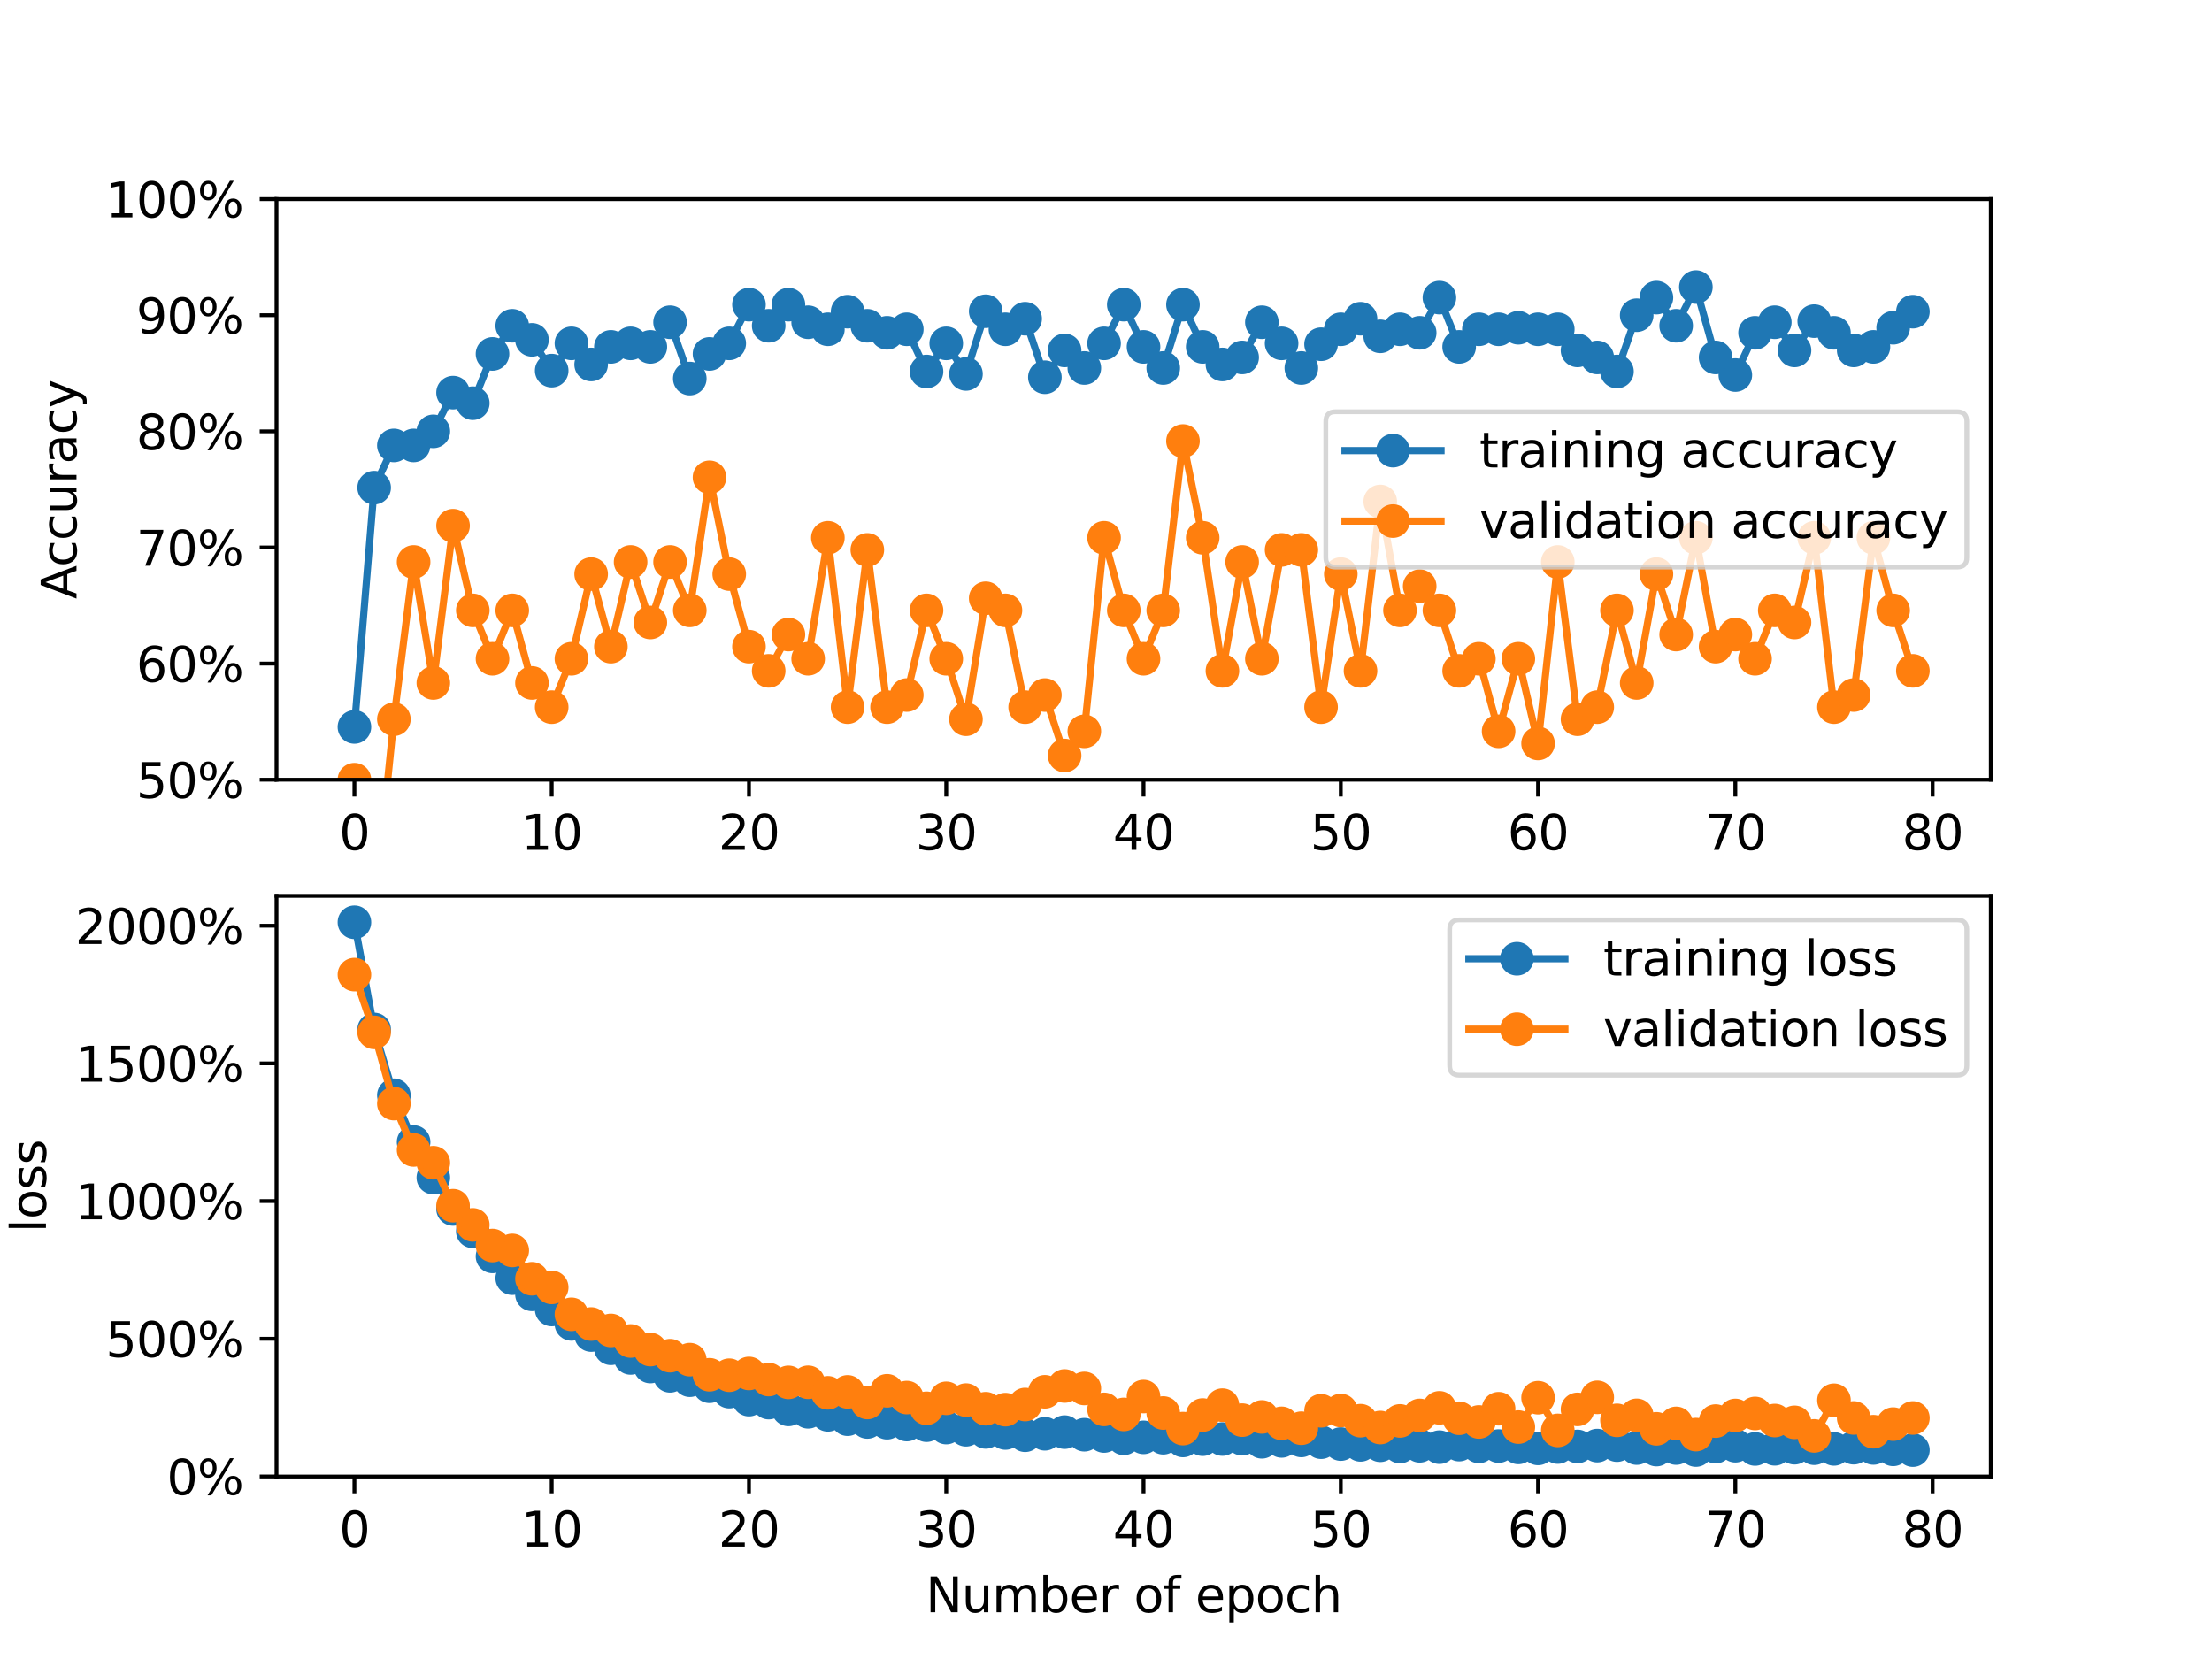 <?xml version="1.0" encoding="utf-8" standalone="no"?>
<!DOCTYPE svg PUBLIC "-//W3C//DTD SVG 1.1//EN"
  "http://www.w3.org/Graphics/SVG/1.1/DTD/svg11.dtd">
<svg xmlns:xlink="http://www.w3.org/1999/xlink" width="460.8pt" height="345.6pt" viewBox="0 0 460.8 345.6" xmlns="http://www.w3.org/2000/svg" version="1.1">
 <defs>
  <style type="text/css">*{stroke-linejoin: round; stroke-linecap: butt}</style>
 </defs>
 <g id="figure_1">
  <g id="patch_1">
   <path d="M 0 345.6 
L 460.8 345.6 
L 460.8 0 
L 0 0 
z
" style="fill: #ffffff"/>
  </g>
  <g id="axes_1">
   <g id="patch_2">
    <path d="M 57.6 162.432 
L 414.72 162.432 
L 414.72 41.472 
L 57.6 41.472 
z
" style="fill: #ffffff"/>
   </g>
   <g id="matplotlib.axis_1">
    <g id="xtick_1">
     <g id="line2d_1">
      <defs>
       <path id="mbd8e3b0e9e" d="M 0 0 
L 0 3.5 
" style="stroke: #000000; stroke-width: 0.8"/>
      </defs>
      <g>
       <use xlink:href="#mbd8e3b0e9e" x="73.833" y="162.432" style="stroke: #000000; stroke-width: 0.8"/>
      </g>
     </g>
     <g id="text_1">
      <!-- 0 -->
      <g transform="translate(70.651 177.03) scale(0.1 -0.1)">
       <defs>
        <path id="DejaVuSans-30" d="M 2034 4250 
Q 1547 4250 1301 3770 
Q 1056 3291 1056 2328 
Q 1056 1369 1301 889 
Q 1547 409 2034 409 
Q 2525 409 2770 889 
Q 3016 1369 3016 2328 
Q 3016 3291 2770 3770 
Q 2525 4250 2034 4250 
z
M 2034 4750 
Q 2819 4750 3233 4129 
Q 3647 3509 3647 2328 
Q 3647 1150 3233 529 
Q 2819 -91 2034 -91 
Q 1250 -91 836 529 
Q 422 1150 422 2328 
Q 422 3509 836 4129 
Q 1250 4750 2034 4750 
z
" transform="scale(0.016)"/>
       </defs>
       <use xlink:href="#DejaVuSans-30"/>
      </g>
     </g>
    </g>
    <g id="xtick_2">
     <g id="line2d_2">
      <g>
       <use xlink:href="#mbd8e3b0e9e" x="114.928" y="162.432" style="stroke: #000000; stroke-width: 0.8"/>
      </g>
     </g>
     <g id="text_2">
      <!-- 10 -->
      <g transform="translate(108.566 177.03) scale(0.1 -0.1)">
       <defs>
        <path id="DejaVuSans-31" d="M 794 531 
L 1825 531 
L 1825 4091 
L 703 3866 
L 703 4441 
L 1819 4666 
L 2450 4666 
L 2450 531 
L 3481 531 
L 3481 0 
L 794 0 
L 794 531 
z
" transform="scale(0.016)"/>
       </defs>
       <use xlink:href="#DejaVuSans-31"/>
       <use xlink:href="#DejaVuSans-30" x="63.623"/>
      </g>
     </g>
    </g>
    <g id="xtick_3">
     <g id="line2d_3">
      <g>
       <use xlink:href="#mbd8e3b0e9e" x="156.024" y="162.432" style="stroke: #000000; stroke-width: 0.8"/>
      </g>
     </g>
     <g id="text_3">
      <!-- 20 -->
      <g transform="translate(149.661 177.03) scale(0.1 -0.1)">
       <defs>
        <path id="DejaVuSans-32" d="M 1228 531 
L 3431 531 
L 3431 0 
L 469 0 
L 469 531 
Q 828 903 1448 1529 
Q 2069 2156 2228 2338 
Q 2531 2678 2651 2914 
Q 2772 3150 2772 3378 
Q 2772 3750 2511 3984 
Q 2250 4219 1831 4219 
Q 1534 4219 1204 4116 
Q 875 4013 500 3803 
L 500 4441 
Q 881 4594 1212 4672 
Q 1544 4750 1819 4750 
Q 2544 4750 2975 4387 
Q 3406 4025 3406 3419 
Q 3406 3131 3298 2873 
Q 3191 2616 2906 2266 
Q 2828 2175 2409 1742 
Q 1991 1309 1228 531 
z
" transform="scale(0.016)"/>
       </defs>
       <use xlink:href="#DejaVuSans-32"/>
       <use xlink:href="#DejaVuSans-30" x="63.623"/>
      </g>
     </g>
    </g>
    <g id="xtick_4">
     <g id="line2d_4">
      <g>
       <use xlink:href="#mbd8e3b0e9e" x="197.119" y="162.432" style="stroke: #000000; stroke-width: 0.8"/>
      </g>
     </g>
     <g id="text_4">
      <!-- 30 -->
      <g transform="translate(190.757 177.03) scale(0.1 -0.1)">
       <defs>
        <path id="DejaVuSans-33" d="M 2597 2516 
Q 3050 2419 3304 2112 
Q 3559 1806 3559 1356 
Q 3559 666 3084 287 
Q 2609 -91 1734 -91 
Q 1441 -91 1130 -33 
Q 819 25 488 141 
L 488 750 
Q 750 597 1062 519 
Q 1375 441 1716 441 
Q 2309 441 2620 675 
Q 2931 909 2931 1356 
Q 2931 1769 2642 2001 
Q 2353 2234 1838 2234 
L 1294 2234 
L 1294 2753 
L 1863 2753 
Q 2328 2753 2575 2939 
Q 2822 3125 2822 3475 
Q 2822 3834 2567 4026 
Q 2313 4219 1838 4219 
Q 1578 4219 1281 4162 
Q 984 4106 628 3988 
L 628 4550 
Q 988 4650 1302 4700 
Q 1616 4750 1894 4750 
Q 2613 4750 3031 4423 
Q 3450 4097 3450 3541 
Q 3450 3153 3228 2886 
Q 3006 2619 2597 2516 
z
" transform="scale(0.016)"/>
       </defs>
       <use xlink:href="#DejaVuSans-33"/>
       <use xlink:href="#DejaVuSans-30" x="63.623"/>
      </g>
     </g>
    </g>
    <g id="xtick_5">
     <g id="line2d_5">
      <g>
       <use xlink:href="#mbd8e3b0e9e" x="238.215" y="162.432" style="stroke: #000000; stroke-width: 0.8"/>
      </g>
     </g>
     <g id="text_5">
      <!-- 40 -->
      <g transform="translate(231.852 177.03) scale(0.1 -0.1)">
       <defs>
        <path id="DejaVuSans-34" d="M 2419 4116 
L 825 1625 
L 2419 1625 
L 2419 4116 
z
M 2253 4666 
L 3047 4666 
L 3047 1625 
L 3713 1625 
L 3713 1100 
L 3047 1100 
L 3047 0 
L 2419 0 
L 2419 1100 
L 313 1100 
L 313 1709 
L 2253 4666 
z
" transform="scale(0.016)"/>
       </defs>
       <use xlink:href="#DejaVuSans-34"/>
       <use xlink:href="#DejaVuSans-30" x="63.623"/>
      </g>
     </g>
    </g>
    <g id="xtick_6">
     <g id="line2d_6">
      <g>
       <use xlink:href="#mbd8e3b0e9e" x="279.31" y="162.432" style="stroke: #000000; stroke-width: 0.8"/>
      </g>
     </g>
     <g id="text_6">
      <!-- 50 -->
      <g transform="translate(272.948 177.03) scale(0.1 -0.1)">
       <defs>
        <path id="DejaVuSans-35" d="M 691 4666 
L 3169 4666 
L 3169 4134 
L 1269 4134 
L 1269 2991 
Q 1406 3038 1543 3061 
Q 1681 3084 1819 3084 
Q 2600 3084 3056 2656 
Q 3513 2228 3513 1497 
Q 3513 744 3044 326 
Q 2575 -91 1722 -91 
Q 1428 -91 1123 -41 
Q 819 9 494 109 
L 494 744 
Q 775 591 1075 516 
Q 1375 441 1709 441 
Q 2250 441 2565 725 
Q 2881 1009 2881 1497 
Q 2881 1984 2565 2268 
Q 2250 2553 1709 2553 
Q 1456 2553 1204 2497 
Q 953 2441 691 2322 
L 691 4666 
z
" transform="scale(0.016)"/>
       </defs>
       <use xlink:href="#DejaVuSans-35"/>
       <use xlink:href="#DejaVuSans-30" x="63.623"/>
      </g>
     </g>
    </g>
    <g id="xtick_7">
     <g id="line2d_7">
      <g>
       <use xlink:href="#mbd8e3b0e9e" x="320.406" y="162.432" style="stroke: #000000; stroke-width: 0.8"/>
      </g>
     </g>
     <g id="text_7">
      <!-- 60 -->
      <g transform="translate(314.043 177.03) scale(0.1 -0.1)">
       <defs>
        <path id="DejaVuSans-36" d="M 2113 2584 
Q 1688 2584 1439 2293 
Q 1191 2003 1191 1497 
Q 1191 994 1439 701 
Q 1688 409 2113 409 
Q 2538 409 2786 701 
Q 3034 994 3034 1497 
Q 3034 2003 2786 2293 
Q 2538 2584 2113 2584 
z
M 3366 4563 
L 3366 3988 
Q 3128 4100 2886 4159 
Q 2644 4219 2406 4219 
Q 1781 4219 1451 3797 
Q 1122 3375 1075 2522 
Q 1259 2794 1537 2939 
Q 1816 3084 2150 3084 
Q 2853 3084 3261 2657 
Q 3669 2231 3669 1497 
Q 3669 778 3244 343 
Q 2819 -91 2113 -91 
Q 1303 -91 875 529 
Q 447 1150 447 2328 
Q 447 3434 972 4092 
Q 1497 4750 2381 4750 
Q 2619 4750 2861 4703 
Q 3103 4656 3366 4563 
z
" transform="scale(0.016)"/>
       </defs>
       <use xlink:href="#DejaVuSans-36"/>
       <use xlink:href="#DejaVuSans-30" x="63.623"/>
      </g>
     </g>
    </g>
    <g id="xtick_8">
     <g id="line2d_8">
      <g>
       <use xlink:href="#mbd8e3b0e9e" x="361.501" y="162.432" style="stroke: #000000; stroke-width: 0.8"/>
      </g>
     </g>
     <g id="text_8">
      <!-- 70 -->
      <g transform="translate(355.139 177.03) scale(0.1 -0.1)">
       <defs>
        <path id="DejaVuSans-37" d="M 525 4666 
L 3525 4666 
L 3525 4397 
L 1831 0 
L 1172 0 
L 2766 4134 
L 525 4134 
L 525 4666 
z
" transform="scale(0.016)"/>
       </defs>
       <use xlink:href="#DejaVuSans-37"/>
       <use xlink:href="#DejaVuSans-30" x="63.623"/>
      </g>
     </g>
    </g>
    <g id="xtick_9">
     <g id="line2d_9">
      <g>
       <use xlink:href="#mbd8e3b0e9e" x="402.597" y="162.432" style="stroke: #000000; stroke-width: 0.8"/>
      </g>
     </g>
     <g id="text_9">
      <!-- 80 -->
      <g transform="translate(396.234 177.03) scale(0.1 -0.1)">
       <defs>
        <path id="DejaVuSans-38" d="M 2034 2216 
Q 1584 2216 1326 1975 
Q 1069 1734 1069 1313 
Q 1069 891 1326 650 
Q 1584 409 2034 409 
Q 2484 409 2743 651 
Q 3003 894 3003 1313 
Q 3003 1734 2745 1975 
Q 2488 2216 2034 2216 
z
M 1403 2484 
Q 997 2584 770 2862 
Q 544 3141 544 3541 
Q 544 4100 942 4425 
Q 1341 4750 2034 4750 
Q 2731 4750 3128 4425 
Q 3525 4100 3525 3541 
Q 3525 3141 3298 2862 
Q 3072 2584 2669 2484 
Q 3125 2378 3379 2068 
Q 3634 1759 3634 1313 
Q 3634 634 3220 271 
Q 2806 -91 2034 -91 
Q 1263 -91 848 271 
Q 434 634 434 1313 
Q 434 1759 690 2068 
Q 947 2378 1403 2484 
z
M 1172 3481 
Q 1172 3119 1398 2916 
Q 1625 2713 2034 2713 
Q 2441 2713 2670 2916 
Q 2900 3119 2900 3481 
Q 2900 3844 2670 4047 
Q 2441 4250 2034 4250 
Q 1625 4250 1398 4047 
Q 1172 3844 1172 3481 
z
" transform="scale(0.016)"/>
       </defs>
       <use xlink:href="#DejaVuSans-38"/>
       <use xlink:href="#DejaVuSans-30" x="63.623"/>
      </g>
     </g>
    </g>
   </g>
   <g id="matplotlib.axis_2">
    <g id="ytick_1">
     <g id="line2d_10">
      <defs>
       <path id="mbd7b3ee0bb" d="M 0 0 
L -3.5 0 
" style="stroke: #000000; stroke-width: 0.8"/>
      </defs>
      <g>
       <use xlink:href="#mbd7b3ee0bb" x="57.6" y="162.432" style="stroke: #000000; stroke-width: 0.8"/>
      </g>
     </g>
     <g id="text_10">
      <!-- 50% -->
      <g transform="translate(28.373 166.231) scale(0.1 -0.1)">
       <defs>
        <path id="DejaVuSans-25" d="M 4653 2053 
Q 4381 2053 4226 1822 
Q 4072 1591 4072 1178 
Q 4072 772 4226 539 
Q 4381 306 4653 306 
Q 4919 306 5073 539 
Q 5228 772 5228 1178 
Q 5228 1588 5073 1820 
Q 4919 2053 4653 2053 
z
M 4653 2450 
Q 5147 2450 5437 2106 
Q 5728 1763 5728 1178 
Q 5728 594 5436 251 
Q 5144 -91 4653 -91 
Q 4153 -91 3862 251 
Q 3572 594 3572 1178 
Q 3572 1766 3864 2108 
Q 4156 2450 4653 2450 
z
M 1428 4353 
Q 1159 4353 1004 4120 
Q 850 3888 850 3481 
Q 850 3069 1003 2837 
Q 1156 2606 1428 2606 
Q 1700 2606 1854 2837 
Q 2009 3069 2009 3481 
Q 2009 3884 1853 4118 
Q 1697 4353 1428 4353 
z
M 4250 4750 
L 4750 4750 
L 1831 -91 
L 1331 -91 
L 4250 4750 
z
M 1428 4750 
Q 1922 4750 2215 4408 
Q 2509 4066 2509 3481 
Q 2509 2891 2217 2550 
Q 1925 2209 1428 2209 
Q 931 2209 642 2551 
Q 353 2894 353 3481 
Q 353 4063 643 4406 
Q 934 4750 1428 4750 
z
" transform="scale(0.016)"/>
       </defs>
       <use xlink:href="#DejaVuSans-35"/>
       <use xlink:href="#DejaVuSans-30" x="63.623"/>
       <use xlink:href="#DejaVuSans-25" x="127.246"/>
      </g>
     </g>
    </g>
    <g id="ytick_2">
     <g id="line2d_11">
      <g>
       <use xlink:href="#mbd7b3ee0bb" x="57.6" y="138.24" style="stroke: #000000; stroke-width: 0.8"/>
      </g>
     </g>
     <g id="text_11">
      <!-- 60% -->
      <g transform="translate(28.373 142.039) scale(0.1 -0.1)">
       <use xlink:href="#DejaVuSans-36"/>
       <use xlink:href="#DejaVuSans-30" x="63.623"/>
       <use xlink:href="#DejaVuSans-25" x="127.246"/>
      </g>
     </g>
    </g>
    <g id="ytick_3">
     <g id="line2d_12">
      <g>
       <use xlink:href="#mbd7b3ee0bb" x="57.6" y="114.048" style="stroke: #000000; stroke-width: 0.8"/>
      </g>
     </g>
     <g id="text_12">
      <!-- 70% -->
      <g transform="translate(28.373 117.847) scale(0.1 -0.1)">
       <use xlink:href="#DejaVuSans-37"/>
       <use xlink:href="#DejaVuSans-30" x="63.623"/>
       <use xlink:href="#DejaVuSans-25" x="127.246"/>
      </g>
     </g>
    </g>
    <g id="ytick_4">
     <g id="line2d_13">
      <g>
       <use xlink:href="#mbd7b3ee0bb" x="57.6" y="89.856" style="stroke: #000000; stroke-width: 0.8"/>
      </g>
     </g>
     <g id="text_13">
      <!-- 80% -->
      <g transform="translate(28.373 93.655) scale(0.1 -0.1)">
       <use xlink:href="#DejaVuSans-38"/>
       <use xlink:href="#DejaVuSans-30" x="63.623"/>
       <use xlink:href="#DejaVuSans-25" x="127.246"/>
      </g>
     </g>
    </g>
    <g id="ytick_5">
     <g id="line2d_14">
      <g>
       <use xlink:href="#mbd7b3ee0bb" x="57.6" y="65.664" style="stroke: #000000; stroke-width: 0.8"/>
      </g>
     </g>
     <g id="text_14">
      <!-- 90% -->
      <g transform="translate(28.373 69.463) scale(0.1 -0.1)">
       <defs>
        <path id="DejaVuSans-39" d="M 703 97 
L 703 672 
Q 941 559 1184 500 
Q 1428 441 1663 441 
Q 2288 441 2617 861 
Q 2947 1281 2994 2138 
Q 2813 1869 2534 1725 
Q 2256 1581 1919 1581 
Q 1219 1581 811 2004 
Q 403 2428 403 3163 
Q 403 3881 828 4315 
Q 1253 4750 1959 4750 
Q 2769 4750 3195 4129 
Q 3622 3509 3622 2328 
Q 3622 1225 3098 567 
Q 2575 -91 1691 -91 
Q 1453 -91 1209 -44 
Q 966 3 703 97 
z
M 1959 2075 
Q 2384 2075 2632 2365 
Q 2881 2656 2881 3163 
Q 2881 3666 2632 3958 
Q 2384 4250 1959 4250 
Q 1534 4250 1286 3958 
Q 1038 3666 1038 3163 
Q 1038 2656 1286 2365 
Q 1534 2075 1959 2075 
z
" transform="scale(0.016)"/>
       </defs>
       <use xlink:href="#DejaVuSans-39"/>
       <use xlink:href="#DejaVuSans-30" x="63.623"/>
       <use xlink:href="#DejaVuSans-25" x="127.246"/>
      </g>
     </g>
    </g>
    <g id="ytick_6">
     <g id="line2d_15">
      <g>
       <use xlink:href="#mbd7b3ee0bb" x="57.6" y="41.472" style="stroke: #000000; stroke-width: 0.8"/>
      </g>
     </g>
     <g id="text_15">
      <!-- 100% -->
      <g transform="translate(22.011 45.271) scale(0.1 -0.1)">
       <use xlink:href="#DejaVuSans-31"/>
       <use xlink:href="#DejaVuSans-30" x="63.623"/>
       <use xlink:href="#DejaVuSans-30" x="127.246"/>
       <use xlink:href="#DejaVuSans-25" x="190.869"/>
      </g>
     </g>
    </g>
    <g id="text_16">
     <!-- Accuracy -->
     <g transform="translate(15.931 124.78) rotate(-90) scale(0.1 -0.1)">
      <defs>
       <path id="DejaVuSans-41" d="M 2188 4044 
L 1331 1722 
L 3047 1722 
L 2188 4044 
z
M 1831 4666 
L 2547 4666 
L 4325 0 
L 3669 0 
L 3244 1197 
L 1141 1197 
L 716 0 
L 50 0 
L 1831 4666 
z
" transform="scale(0.016)"/>
       <path id="DejaVuSans-63" d="M 3122 3366 
L 3122 2828 
Q 2878 2963 2633 3030 
Q 2388 3097 2138 3097 
Q 1578 3097 1268 2742 
Q 959 2388 959 1747 
Q 959 1106 1268 751 
Q 1578 397 2138 397 
Q 2388 397 2633 464 
Q 2878 531 3122 666 
L 3122 134 
Q 2881 22 2623 -34 
Q 2366 -91 2075 -91 
Q 1284 -91 818 406 
Q 353 903 353 1747 
Q 353 2603 823 3093 
Q 1294 3584 2113 3584 
Q 2378 3584 2631 3529 
Q 2884 3475 3122 3366 
z
" transform="scale(0.016)"/>
       <path id="DejaVuSans-75" d="M 544 1381 
L 544 3500 
L 1119 3500 
L 1119 1403 
Q 1119 906 1312 657 
Q 1506 409 1894 409 
Q 2359 409 2629 706 
Q 2900 1003 2900 1516 
L 2900 3500 
L 3475 3500 
L 3475 0 
L 2900 0 
L 2900 538 
Q 2691 219 2414 64 
Q 2138 -91 1772 -91 
Q 1169 -91 856 284 
Q 544 659 544 1381 
z
M 1991 3584 
L 1991 3584 
z
" transform="scale(0.016)"/>
       <path id="DejaVuSans-72" d="M 2631 2963 
Q 2534 3019 2420 3045 
Q 2306 3072 2169 3072 
Q 1681 3072 1420 2755 
Q 1159 2438 1159 1844 
L 1159 0 
L 581 0 
L 581 3500 
L 1159 3500 
L 1159 2956 
Q 1341 3275 1631 3429 
Q 1922 3584 2338 3584 
Q 2397 3584 2469 3576 
Q 2541 3569 2628 3553 
L 2631 2963 
z
" transform="scale(0.016)"/>
       <path id="DejaVuSans-61" d="M 2194 1759 
Q 1497 1759 1228 1600 
Q 959 1441 959 1056 
Q 959 750 1161 570 
Q 1363 391 1709 391 
Q 2188 391 2477 730 
Q 2766 1069 2766 1631 
L 2766 1759 
L 2194 1759 
z
M 3341 1997 
L 3341 0 
L 2766 0 
L 2766 531 
Q 2569 213 2275 61 
Q 1981 -91 1556 -91 
Q 1019 -91 701 211 
Q 384 513 384 1019 
Q 384 1609 779 1909 
Q 1175 2209 1959 2209 
L 2766 2209 
L 2766 2266 
Q 2766 2663 2505 2880 
Q 2244 3097 1772 3097 
Q 1472 3097 1187 3025 
Q 903 2953 641 2809 
L 641 3341 
Q 956 3463 1253 3523 
Q 1550 3584 1831 3584 
Q 2591 3584 2966 3190 
Q 3341 2797 3341 1997 
z
" transform="scale(0.016)"/>
       <path id="DejaVuSans-79" d="M 2059 -325 
Q 1816 -950 1584 -1140 
Q 1353 -1331 966 -1331 
L 506 -1331 
L 506 -850 
L 844 -850 
Q 1081 -850 1212 -737 
Q 1344 -625 1503 -206 
L 1606 56 
L 191 3500 
L 800 3500 
L 1894 763 
L 2988 3500 
L 3597 3500 
L 2059 -325 
z
" transform="scale(0.016)"/>
      </defs>
      <use xlink:href="#DejaVuSans-41"/>
      <use xlink:href="#DejaVuSans-63" x="66.658"/>
      <use xlink:href="#DejaVuSans-63" x="121.639"/>
      <use xlink:href="#DejaVuSans-75" x="176.619"/>
      <use xlink:href="#DejaVuSans-72" x="239.998"/>
      <use xlink:href="#DejaVuSans-61" x="281.111"/>
      <use xlink:href="#DejaVuSans-63" x="342.391"/>
      <use xlink:href="#DejaVuSans-79" x="397.371"/>
     </g>
    </g>
   </g>
   <g id="line2d_16">
    <path d="M 73.833 151.436 
L 77.942 101.585 
L 82.052 92.788 
L 86.161 92.788 
L 90.271 89.856 
L 94.38 81.792 
L 98.49 83.991 
L 102.6 73.728 
L 106.709 67.863 
L 110.819 70.796 
L 114.928 77.21 
L 119.038 71.529 
L 123.147 75.927 
L 127.257 72.262 
L 131.366 71.529 
L 135.476 72.262 
L 139.586 67.13 
L 143.695 78.86 
L 147.805 73.728 
L 151.914 71.529 
L 156.024 63.465 
L 160.133 67.863 
L 164.243 63.465 
L 168.352 67.13 
L 172.462 68.596 
L 176.572 64.931 
L 180.681 67.863 
L 184.791 69.329 
L 188.9 68.596 
L 193.01 77.393 
L 197.119 71.529 
L 201.229 77.897 
L 205.338 64.839 
L 209.448 68.596 
L 213.557 66.397 
L 217.667 78.585 
L 221.777 72.995 
L 225.886 76.66 
L 229.996 71.529 
L 234.105 63.465 
L 238.215 72.262 
L 242.324 76.66 
L 246.434 63.465 
L 250.543 72.262 
L 254.653 75.927 
L 258.763 74.461 
L 262.872 67.13 
L 266.982 71.529 
L 271.091 76.66 
L 275.201 71.712 
L 279.31 68.596 
L 283.42 66.397 
L 287.529 70.063 
L 291.639 68.596 
L 295.748 69.329 
L 299.858 61.999 
L 303.968 72.262 
L 308.077 68.596 
L 312.187 68.596 
L 316.296 68.276 
L 320.406 68.596 
L 324.515 68.596 
L 328.625 72.995 
L 332.734 74.461 
L 336.844 77.393 
L 340.954 65.664 
L 345.063 61.999 
L 349.173 67.863 
L 353.282 59.799 
L 357.392 74.461 
L 361.501 78.127 
L 365.611 69.329 
L 369.72 67.13 
L 373.83 72.995 
L 377.94 66.901 
L 382.049 69.329 
L 386.159 72.995 
L 390.268 72.262 
L 394.378 68.276 
L 398.487 64.931 
" clip-path="url(#pee556d0f04)" style="fill: none; stroke: #1f77b4; stroke-width: 1.5; stroke-linecap: square"/>
    <defs>
     <path id="m540927520c" d="M 0 3 
C 0.796 3 1.559 2.684 2.121 2.121 
C 2.684 1.559 3 0.796 3 0 
C 3 -0.796 2.684 -1.559 2.121 -2.121 
C 1.559 -2.684 0.796 -3 0 -3 
C -0.796 -3 -1.559 -2.684 -2.121 -2.121 
C -2.684 -1.559 -3 -0.796 -3 0 
C -3 0.796 -2.684 1.559 -2.121 2.121 
C -1.559 2.684 -0.796 3 0 3 
z
" style="stroke: #1f77b4"/>
    </defs>
    <g clip-path="url(#pee556d0f04)">
     <use xlink:href="#m540927520c" x="73.833" y="151.436" style="fill: #1f77b4; stroke: #1f77b4"/>
     <use xlink:href="#m540927520c" x="77.942" y="101.585" style="fill: #1f77b4; stroke: #1f77b4"/>
     <use xlink:href="#m540927520c" x="82.052" y="92.788" style="fill: #1f77b4; stroke: #1f77b4"/>
     <use xlink:href="#m540927520c" x="86.161" y="92.788" style="fill: #1f77b4; stroke: #1f77b4"/>
     <use xlink:href="#m540927520c" x="90.271" y="89.856" style="fill: #1f77b4; stroke: #1f77b4"/>
     <use xlink:href="#m540927520c" x="94.38" y="81.792" style="fill: #1f77b4; stroke: #1f77b4"/>
     <use xlink:href="#m540927520c" x="98.49" y="83.991" style="fill: #1f77b4; stroke: #1f77b4"/>
     <use xlink:href="#m540927520c" x="102.6" y="73.728" style="fill: #1f77b4; stroke: #1f77b4"/>
     <use xlink:href="#m540927520c" x="106.709" y="67.863" style="fill: #1f77b4; stroke: #1f77b4"/>
     <use xlink:href="#m540927520c" x="110.819" y="70.796" style="fill: #1f77b4; stroke: #1f77b4"/>
     <use xlink:href="#m540927520c" x="114.928" y="77.21" style="fill: #1f77b4; stroke: #1f77b4"/>
     <use xlink:href="#m540927520c" x="119.038" y="71.529" style="fill: #1f77b4; stroke: #1f77b4"/>
     <use xlink:href="#m540927520c" x="123.147" y="75.927" style="fill: #1f77b4; stroke: #1f77b4"/>
     <use xlink:href="#m540927520c" x="127.257" y="72.262" style="fill: #1f77b4; stroke: #1f77b4"/>
     <use xlink:href="#m540927520c" x="131.366" y="71.529" style="fill: #1f77b4; stroke: #1f77b4"/>
     <use xlink:href="#m540927520c" x="135.476" y="72.262" style="fill: #1f77b4; stroke: #1f77b4"/>
     <use xlink:href="#m540927520c" x="139.586" y="67.13" style="fill: #1f77b4; stroke: #1f77b4"/>
     <use xlink:href="#m540927520c" x="143.695" y="78.86" style="fill: #1f77b4; stroke: #1f77b4"/>
     <use xlink:href="#m540927520c" x="147.805" y="73.728" style="fill: #1f77b4; stroke: #1f77b4"/>
     <use xlink:href="#m540927520c" x="151.914" y="71.529" style="fill: #1f77b4; stroke: #1f77b4"/>
     <use xlink:href="#m540927520c" x="156.024" y="63.465" style="fill: #1f77b4; stroke: #1f77b4"/>
     <use xlink:href="#m540927520c" x="160.133" y="67.863" style="fill: #1f77b4; stroke: #1f77b4"/>
     <use xlink:href="#m540927520c" x="164.243" y="63.465" style="fill: #1f77b4; stroke: #1f77b4"/>
     <use xlink:href="#m540927520c" x="168.352" y="67.13" style="fill: #1f77b4; stroke: #1f77b4"/>
     <use xlink:href="#m540927520c" x="172.462" y="68.596" style="fill: #1f77b4; stroke: #1f77b4"/>
     <use xlink:href="#m540927520c" x="176.572" y="64.931" style="fill: #1f77b4; stroke: #1f77b4"/>
     <use xlink:href="#m540927520c" x="180.681" y="67.863" style="fill: #1f77b4; stroke: #1f77b4"/>
     <use xlink:href="#m540927520c" x="184.791" y="69.329" style="fill: #1f77b4; stroke: #1f77b4"/>
     <use xlink:href="#m540927520c" x="188.9" y="68.596" style="fill: #1f77b4; stroke: #1f77b4"/>
     <use xlink:href="#m540927520c" x="193.01" y="77.393" style="fill: #1f77b4; stroke: #1f77b4"/>
     <use xlink:href="#m540927520c" x="197.119" y="71.529" style="fill: #1f77b4; stroke: #1f77b4"/>
     <use xlink:href="#m540927520c" x="201.229" y="77.897" style="fill: #1f77b4; stroke: #1f77b4"/>
     <use xlink:href="#m540927520c" x="205.338" y="64.839" style="fill: #1f77b4; stroke: #1f77b4"/>
     <use xlink:href="#m540927520c" x="209.448" y="68.596" style="fill: #1f77b4; stroke: #1f77b4"/>
     <use xlink:href="#m540927520c" x="213.557" y="66.397" style="fill: #1f77b4; stroke: #1f77b4"/>
     <use xlink:href="#m540927520c" x="217.667" y="78.585" style="fill: #1f77b4; stroke: #1f77b4"/>
     <use xlink:href="#m540927520c" x="221.777" y="72.995" style="fill: #1f77b4; stroke: #1f77b4"/>
     <use xlink:href="#m540927520c" x="225.886" y="76.66" style="fill: #1f77b4; stroke: #1f77b4"/>
     <use xlink:href="#m540927520c" x="229.996" y="71.529" style="fill: #1f77b4; stroke: #1f77b4"/>
     <use xlink:href="#m540927520c" x="234.105" y="63.465" style="fill: #1f77b4; stroke: #1f77b4"/>
     <use xlink:href="#m540927520c" x="238.215" y="72.262" style="fill: #1f77b4; stroke: #1f77b4"/>
     <use xlink:href="#m540927520c" x="242.324" y="76.66" style="fill: #1f77b4; stroke: #1f77b4"/>
     <use xlink:href="#m540927520c" x="246.434" y="63.465" style="fill: #1f77b4; stroke: #1f77b4"/>
     <use xlink:href="#m540927520c" x="250.543" y="72.262" style="fill: #1f77b4; stroke: #1f77b4"/>
     <use xlink:href="#m540927520c" x="254.653" y="75.927" style="fill: #1f77b4; stroke: #1f77b4"/>
     <use xlink:href="#m540927520c" x="258.763" y="74.461" style="fill: #1f77b4; stroke: #1f77b4"/>
     <use xlink:href="#m540927520c" x="262.872" y="67.13" style="fill: #1f77b4; stroke: #1f77b4"/>
     <use xlink:href="#m540927520c" x="266.982" y="71.529" style="fill: #1f77b4; stroke: #1f77b4"/>
     <use xlink:href="#m540927520c" x="271.091" y="76.66" style="fill: #1f77b4; stroke: #1f77b4"/>
     <use xlink:href="#m540927520c" x="275.201" y="71.712" style="fill: #1f77b4; stroke: #1f77b4"/>
     <use xlink:href="#m540927520c" x="279.31" y="68.596" style="fill: #1f77b4; stroke: #1f77b4"/>
     <use xlink:href="#m540927520c" x="283.42" y="66.397" style="fill: #1f77b4; stroke: #1f77b4"/>
     <use xlink:href="#m540927520c" x="287.529" y="70.063" style="fill: #1f77b4; stroke: #1f77b4"/>
     <use xlink:href="#m540927520c" x="291.639" y="68.596" style="fill: #1f77b4; stroke: #1f77b4"/>
     <use xlink:href="#m540927520c" x="295.748" y="69.329" style="fill: #1f77b4; stroke: #1f77b4"/>
     <use xlink:href="#m540927520c" x="299.858" y="61.999" style="fill: #1f77b4; stroke: #1f77b4"/>
     <use xlink:href="#m540927520c" x="303.968" y="72.262" style="fill: #1f77b4; stroke: #1f77b4"/>
     <use xlink:href="#m540927520c" x="308.077" y="68.596" style="fill: #1f77b4; stroke: #1f77b4"/>
     <use xlink:href="#m540927520c" x="312.187" y="68.596" style="fill: #1f77b4; stroke: #1f77b4"/>
     <use xlink:href="#m540927520c" x="316.296" y="68.276" style="fill: #1f77b4; stroke: #1f77b4"/>
     <use xlink:href="#m540927520c" x="320.406" y="68.596" style="fill: #1f77b4; stroke: #1f77b4"/>
     <use xlink:href="#m540927520c" x="324.515" y="68.596" style="fill: #1f77b4; stroke: #1f77b4"/>
     <use xlink:href="#m540927520c" x="328.625" y="72.995" style="fill: #1f77b4; stroke: #1f77b4"/>
     <use xlink:href="#m540927520c" x="332.734" y="74.461" style="fill: #1f77b4; stroke: #1f77b4"/>
     <use xlink:href="#m540927520c" x="336.844" y="77.393" style="fill: #1f77b4; stroke: #1f77b4"/>
     <use xlink:href="#m540927520c" x="340.954" y="65.664" style="fill: #1f77b4; stroke: #1f77b4"/>
     <use xlink:href="#m540927520c" x="345.063" y="61.999" style="fill: #1f77b4; stroke: #1f77b4"/>
     <use xlink:href="#m540927520c" x="349.173" y="67.863" style="fill: #1f77b4; stroke: #1f77b4"/>
     <use xlink:href="#m540927520c" x="353.282" y="59.799" style="fill: #1f77b4; stroke: #1f77b4"/>
     <use xlink:href="#m540927520c" x="357.392" y="74.461" style="fill: #1f77b4; stroke: #1f77b4"/>
     <use xlink:href="#m540927520c" x="361.501" y="78.127" style="fill: #1f77b4; stroke: #1f77b4"/>
     <use xlink:href="#m540927520c" x="365.611" y="69.329" style="fill: #1f77b4; stroke: #1f77b4"/>
     <use xlink:href="#m540927520c" x="369.72" y="67.13" style="fill: #1f77b4; stroke: #1f77b4"/>
     <use xlink:href="#m540927520c" x="373.83" y="72.995" style="fill: #1f77b4; stroke: #1f77b4"/>
     <use xlink:href="#m540927520c" x="377.94" y="66.901" style="fill: #1f77b4; stroke: #1f77b4"/>
     <use xlink:href="#m540927520c" x="382.049" y="69.329" style="fill: #1f77b4; stroke: #1f77b4"/>
     <use xlink:href="#m540927520c" x="386.159" y="72.995" style="fill: #1f77b4; stroke: #1f77b4"/>
     <use xlink:href="#m540927520c" x="390.268" y="72.262" style="fill: #1f77b4; stroke: #1f77b4"/>
     <use xlink:href="#m540927520c" x="394.378" y="68.276" style="fill: #1f77b4; stroke: #1f77b4"/>
     <use xlink:href="#m540927520c" x="398.487" y="64.931" style="fill: #1f77b4; stroke: #1f77b4"/>
    </g>
   </g>
   <g id="line2d_17">
    <path d="M 73.833 162.432 
L 77.942 190.152 
L 82.052 149.832 
L 86.161 117.072 
L 90.271 142.272 
L 94.38 109.512 
L 98.49 127.152 
L 102.6 137.232 
L 106.709 127.152 
L 110.819 142.272 
L 114.928 147.312 
L 119.038 137.232 
L 123.147 119.592 
L 127.257 134.712 
L 131.366 117.072 
L 135.476 129.672 
L 139.586 117.072 
L 143.695 127.152 
L 147.805 99.432 
L 151.914 119.592 
L 156.024 134.712 
L 160.133 139.752 
L 164.243 132.192 
L 168.352 137.232 
L 172.462 112.032 
L 176.572 147.312 
L 180.681 114.552 
L 184.791 147.312 
L 188.9 144.792 
L 193.01 127.152 
L 197.119 137.232 
L 201.229 149.832 
L 205.338 124.632 
L 209.448 127.152 
L 213.557 147.312 
L 217.667 144.792 
L 221.777 157.392 
L 225.886 152.352 
L 229.996 112.032 
L 234.105 127.152 
L 238.215 137.232 
L 242.324 127.152 
L 246.434 91.872 
L 250.543 112.032 
L 254.653 139.752 
L 258.763 117.072 
L 262.872 137.232 
L 266.982 114.552 
L 271.091 114.552 
L 275.201 147.312 
L 279.31 119.592 
L 283.42 139.752 
L 287.529 104.472 
L 291.639 127.152 
L 295.748 122.112 
L 299.858 127.152 
L 303.968 139.752 
L 308.077 137.232 
L 312.187 152.352 
L 316.296 137.232 
L 320.406 154.872 
L 324.515 117.072 
L 328.625 149.832 
L 332.734 147.312 
L 336.844 127.152 
L 340.954 142.272 
L 345.063 119.592 
L 349.173 132.192 
L 353.282 112.032 
L 357.392 134.712 
L 361.501 132.192 
L 365.611 137.232 
L 369.72 127.152 
L 373.83 129.672 
L 377.94 112.032 
L 382.049 147.312 
L 386.159 144.792 
L 390.268 112.032 
L 394.378 127.152 
L 398.487 139.752 
" clip-path="url(#pee556d0f04)" style="fill: none; stroke: #ff7f0e; stroke-width: 1.5; stroke-linecap: square"/>
    <defs>
     <path id="ma6bfeffe96" d="M 0 3 
C 0.796 3 1.559 2.684 2.121 2.121 
C 2.684 1.559 3 0.796 3 0 
C 3 -0.796 2.684 -1.559 2.121 -2.121 
C 1.559 -2.684 0.796 -3 0 -3 
C -0.796 -3 -1.559 -2.684 -2.121 -2.121 
C -2.684 -1.559 -3 -0.796 -3 0 
C -3 0.796 -2.684 1.559 -2.121 2.121 
C -1.559 2.684 -0.796 3 0 3 
z
" style="stroke: #ff7f0e"/>
    </defs>
    <g clip-path="url(#pee556d0f04)">
     <use xlink:href="#ma6bfeffe96" x="73.833" y="162.432" style="fill: #ff7f0e; stroke: #ff7f0e"/>
     <use xlink:href="#ma6bfeffe96" x="77.942" y="190.152" style="fill: #ff7f0e; stroke: #ff7f0e"/>
     <use xlink:href="#ma6bfeffe96" x="82.052" y="149.832" style="fill: #ff7f0e; stroke: #ff7f0e"/>
     <use xlink:href="#ma6bfeffe96" x="86.161" y="117.072" style="fill: #ff7f0e; stroke: #ff7f0e"/>
     <use xlink:href="#ma6bfeffe96" x="90.271" y="142.272" style="fill: #ff7f0e; stroke: #ff7f0e"/>
     <use xlink:href="#ma6bfeffe96" x="94.38" y="109.512" style="fill: #ff7f0e; stroke: #ff7f0e"/>
     <use xlink:href="#ma6bfeffe96" x="98.49" y="127.152" style="fill: #ff7f0e; stroke: #ff7f0e"/>
     <use xlink:href="#ma6bfeffe96" x="102.6" y="137.232" style="fill: #ff7f0e; stroke: #ff7f0e"/>
     <use xlink:href="#ma6bfeffe96" x="106.709" y="127.152" style="fill: #ff7f0e; stroke: #ff7f0e"/>
     <use xlink:href="#ma6bfeffe96" x="110.819" y="142.272" style="fill: #ff7f0e; stroke: #ff7f0e"/>
     <use xlink:href="#ma6bfeffe96" x="114.928" y="147.312" style="fill: #ff7f0e; stroke: #ff7f0e"/>
     <use xlink:href="#ma6bfeffe96" x="119.038" y="137.232" style="fill: #ff7f0e; stroke: #ff7f0e"/>
     <use xlink:href="#ma6bfeffe96" x="123.147" y="119.592" style="fill: #ff7f0e; stroke: #ff7f0e"/>
     <use xlink:href="#ma6bfeffe96" x="127.257" y="134.712" style="fill: #ff7f0e; stroke: #ff7f0e"/>
     <use xlink:href="#ma6bfeffe96" x="131.366" y="117.072" style="fill: #ff7f0e; stroke: #ff7f0e"/>
     <use xlink:href="#ma6bfeffe96" x="135.476" y="129.672" style="fill: #ff7f0e; stroke: #ff7f0e"/>
     <use xlink:href="#ma6bfeffe96" x="139.586" y="117.072" style="fill: #ff7f0e; stroke: #ff7f0e"/>
     <use xlink:href="#ma6bfeffe96" x="143.695" y="127.152" style="fill: #ff7f0e; stroke: #ff7f0e"/>
     <use xlink:href="#ma6bfeffe96" x="147.805" y="99.432" style="fill: #ff7f0e; stroke: #ff7f0e"/>
     <use xlink:href="#ma6bfeffe96" x="151.914" y="119.592" style="fill: #ff7f0e; stroke: #ff7f0e"/>
     <use xlink:href="#ma6bfeffe96" x="156.024" y="134.712" style="fill: #ff7f0e; stroke: #ff7f0e"/>
     <use xlink:href="#ma6bfeffe96" x="160.133" y="139.752" style="fill: #ff7f0e; stroke: #ff7f0e"/>
     <use xlink:href="#ma6bfeffe96" x="164.243" y="132.192" style="fill: #ff7f0e; stroke: #ff7f0e"/>
     <use xlink:href="#ma6bfeffe96" x="168.352" y="137.232" style="fill: #ff7f0e; stroke: #ff7f0e"/>
     <use xlink:href="#ma6bfeffe96" x="172.462" y="112.032" style="fill: #ff7f0e; stroke: #ff7f0e"/>
     <use xlink:href="#ma6bfeffe96" x="176.572" y="147.312" style="fill: #ff7f0e; stroke: #ff7f0e"/>
     <use xlink:href="#ma6bfeffe96" x="180.681" y="114.552" style="fill: #ff7f0e; stroke: #ff7f0e"/>
     <use xlink:href="#ma6bfeffe96" x="184.791" y="147.312" style="fill: #ff7f0e; stroke: #ff7f0e"/>
     <use xlink:href="#ma6bfeffe96" x="188.9" y="144.792" style="fill: #ff7f0e; stroke: #ff7f0e"/>
     <use xlink:href="#ma6bfeffe96" x="193.01" y="127.152" style="fill: #ff7f0e; stroke: #ff7f0e"/>
     <use xlink:href="#ma6bfeffe96" x="197.119" y="137.232" style="fill: #ff7f0e; stroke: #ff7f0e"/>
     <use xlink:href="#ma6bfeffe96" x="201.229" y="149.832" style="fill: #ff7f0e; stroke: #ff7f0e"/>
     <use xlink:href="#ma6bfeffe96" x="205.338" y="124.632" style="fill: #ff7f0e; stroke: #ff7f0e"/>
     <use xlink:href="#ma6bfeffe96" x="209.448" y="127.152" style="fill: #ff7f0e; stroke: #ff7f0e"/>
     <use xlink:href="#ma6bfeffe96" x="213.557" y="147.312" style="fill: #ff7f0e; stroke: #ff7f0e"/>
     <use xlink:href="#ma6bfeffe96" x="217.667" y="144.792" style="fill: #ff7f0e; stroke: #ff7f0e"/>
     <use xlink:href="#ma6bfeffe96" x="221.777" y="157.392" style="fill: #ff7f0e; stroke: #ff7f0e"/>
     <use xlink:href="#ma6bfeffe96" x="225.886" y="152.352" style="fill: #ff7f0e; stroke: #ff7f0e"/>
     <use xlink:href="#ma6bfeffe96" x="229.996" y="112.032" style="fill: #ff7f0e; stroke: #ff7f0e"/>
     <use xlink:href="#ma6bfeffe96" x="234.105" y="127.152" style="fill: #ff7f0e; stroke: #ff7f0e"/>
     <use xlink:href="#ma6bfeffe96" x="238.215" y="137.232" style="fill: #ff7f0e; stroke: #ff7f0e"/>
     <use xlink:href="#ma6bfeffe96" x="242.324" y="127.152" style="fill: #ff7f0e; stroke: #ff7f0e"/>
     <use xlink:href="#ma6bfeffe96" x="246.434" y="91.872" style="fill: #ff7f0e; stroke: #ff7f0e"/>
     <use xlink:href="#ma6bfeffe96" x="250.543" y="112.032" style="fill: #ff7f0e; stroke: #ff7f0e"/>
     <use xlink:href="#ma6bfeffe96" x="254.653" y="139.752" style="fill: #ff7f0e; stroke: #ff7f0e"/>
     <use xlink:href="#ma6bfeffe96" x="258.763" y="117.072" style="fill: #ff7f0e; stroke: #ff7f0e"/>
     <use xlink:href="#ma6bfeffe96" x="262.872" y="137.232" style="fill: #ff7f0e; stroke: #ff7f0e"/>
     <use xlink:href="#ma6bfeffe96" x="266.982" y="114.552" style="fill: #ff7f0e; stroke: #ff7f0e"/>
     <use xlink:href="#ma6bfeffe96" x="271.091" y="114.552" style="fill: #ff7f0e; stroke: #ff7f0e"/>
     <use xlink:href="#ma6bfeffe96" x="275.201" y="147.312" style="fill: #ff7f0e; stroke: #ff7f0e"/>
     <use xlink:href="#ma6bfeffe96" x="279.31" y="119.592" style="fill: #ff7f0e; stroke: #ff7f0e"/>
     <use xlink:href="#ma6bfeffe96" x="283.42" y="139.752" style="fill: #ff7f0e; stroke: #ff7f0e"/>
     <use xlink:href="#ma6bfeffe96" x="287.529" y="104.472" style="fill: #ff7f0e; stroke: #ff7f0e"/>
     <use xlink:href="#ma6bfeffe96" x="291.639" y="127.152" style="fill: #ff7f0e; stroke: #ff7f0e"/>
     <use xlink:href="#ma6bfeffe96" x="295.748" y="122.112" style="fill: #ff7f0e; stroke: #ff7f0e"/>
     <use xlink:href="#ma6bfeffe96" x="299.858" y="127.152" style="fill: #ff7f0e; stroke: #ff7f0e"/>
     <use xlink:href="#ma6bfeffe96" x="303.968" y="139.752" style="fill: #ff7f0e; stroke: #ff7f0e"/>
     <use xlink:href="#ma6bfeffe96" x="308.077" y="137.232" style="fill: #ff7f0e; stroke: #ff7f0e"/>
     <use xlink:href="#ma6bfeffe96" x="312.187" y="152.352" style="fill: #ff7f0e; stroke: #ff7f0e"/>
     <use xlink:href="#ma6bfeffe96" x="316.296" y="137.232" style="fill: #ff7f0e; stroke: #ff7f0e"/>
     <use xlink:href="#ma6bfeffe96" x="320.406" y="154.872" style="fill: #ff7f0e; stroke: #ff7f0e"/>
     <use xlink:href="#ma6bfeffe96" x="324.515" y="117.072" style="fill: #ff7f0e; stroke: #ff7f0e"/>
     <use xlink:href="#ma6bfeffe96" x="328.625" y="149.832" style="fill: #ff7f0e; stroke: #ff7f0e"/>
     <use xlink:href="#ma6bfeffe96" x="332.734" y="147.312" style="fill: #ff7f0e; stroke: #ff7f0e"/>
     <use xlink:href="#ma6bfeffe96" x="336.844" y="127.152" style="fill: #ff7f0e; stroke: #ff7f0e"/>
     <use xlink:href="#ma6bfeffe96" x="340.954" y="142.272" style="fill: #ff7f0e; stroke: #ff7f0e"/>
     <use xlink:href="#ma6bfeffe96" x="345.063" y="119.592" style="fill: #ff7f0e; stroke: #ff7f0e"/>
     <use xlink:href="#ma6bfeffe96" x="349.173" y="132.192" style="fill: #ff7f0e; stroke: #ff7f0e"/>
     <use xlink:href="#ma6bfeffe96" x="353.282" y="112.032" style="fill: #ff7f0e; stroke: #ff7f0e"/>
     <use xlink:href="#ma6bfeffe96" x="357.392" y="134.712" style="fill: #ff7f0e; stroke: #ff7f0e"/>
     <use xlink:href="#ma6bfeffe96" x="361.501" y="132.192" style="fill: #ff7f0e; stroke: #ff7f0e"/>
     <use xlink:href="#ma6bfeffe96" x="365.611" y="137.232" style="fill: #ff7f0e; stroke: #ff7f0e"/>
     <use xlink:href="#ma6bfeffe96" x="369.72" y="127.152" style="fill: #ff7f0e; stroke: #ff7f0e"/>
     <use xlink:href="#ma6bfeffe96" x="373.83" y="129.672" style="fill: #ff7f0e; stroke: #ff7f0e"/>
     <use xlink:href="#ma6bfeffe96" x="377.94" y="112.032" style="fill: #ff7f0e; stroke: #ff7f0e"/>
     <use xlink:href="#ma6bfeffe96" x="382.049" y="147.312" style="fill: #ff7f0e; stroke: #ff7f0e"/>
     <use xlink:href="#ma6bfeffe96" x="386.159" y="144.792" style="fill: #ff7f0e; stroke: #ff7f0e"/>
     <use xlink:href="#ma6bfeffe96" x="390.268" y="112.032" style="fill: #ff7f0e; stroke: #ff7f0e"/>
     <use xlink:href="#ma6bfeffe96" x="394.378" y="127.152" style="fill: #ff7f0e; stroke: #ff7f0e"/>
     <use xlink:href="#ma6bfeffe96" x="398.487" y="139.752" style="fill: #ff7f0e; stroke: #ff7f0e"/>
    </g>
   </g>
   <g id="patch_3">
    <path d="M 57.6 162.432 
L 57.6 41.472 
" style="fill: none; stroke: #000000; stroke-width: 0.8; stroke-linejoin: miter; stroke-linecap: square"/>
   </g>
   <g id="patch_4">
    <path d="M 414.72 162.432 
L 414.72 41.472 
" style="fill: none; stroke: #000000; stroke-width: 0.8; stroke-linejoin: miter; stroke-linecap: square"/>
   </g>
   <g id="patch_5">
    <path d="M 57.6 162.432 
L 414.72 162.432 
" style="fill: none; stroke: #000000; stroke-width: 0.8; stroke-linejoin: miter; stroke-linecap: square"/>
   </g>
   <g id="patch_6">
    <path d="M 57.6 41.472 
L 414.72 41.472 
" style="fill: none; stroke: #000000; stroke-width: 0.8; stroke-linejoin: miter; stroke-linecap: square"/>
   </g>
   <g id="legend_1">
    <g id="patch_7">
     <path d="M 278.189 118.13 
L 407.72 118.13 
Q 409.72 118.13 409.72 116.13 
L 409.72 87.774 
Q 409.72 85.774 407.72 85.774 
L 278.189 85.774 
Q 276.189 85.774 276.189 87.774 
L 276.189 116.13 
Q 276.189 118.13 278.189 118.13 
z
" style="fill: #ffffff; opacity: 0.8; stroke: #cccccc; stroke-linejoin: miter"/>
    </g>
    <g id="line2d_18">
     <path d="M 280.189 93.872 
L 290.189 93.872 
L 300.189 93.872 
" style="fill: none; stroke: #1f77b4; stroke-width: 1.5; stroke-linecap: square"/>
     <g>
      <use xlink:href="#m540927520c" x="290.189" y="93.872" style="fill: #1f77b4; stroke: #1f77b4"/>
     </g>
    </g>
    <g id="text_17">
     <!-- training accuracy -->
     <g transform="translate(308.189 97.372) scale(0.1 -0.1)">
      <defs>
       <path id="DejaVuSans-74" d="M 1172 4494 
L 1172 3500 
L 2356 3500 
L 2356 3053 
L 1172 3053 
L 1172 1153 
Q 1172 725 1289 603 
Q 1406 481 1766 481 
L 2356 481 
L 2356 0 
L 1766 0 
Q 1100 0 847 248 
Q 594 497 594 1153 
L 594 3053 
L 172 3053 
L 172 3500 
L 594 3500 
L 594 4494 
L 1172 4494 
z
" transform="scale(0.016)"/>
       <path id="DejaVuSans-69" d="M 603 3500 
L 1178 3500 
L 1178 0 
L 603 0 
L 603 3500 
z
M 603 4863 
L 1178 4863 
L 1178 4134 
L 603 4134 
L 603 4863 
z
" transform="scale(0.016)"/>
       <path id="DejaVuSans-6e" d="M 3513 2113 
L 3513 0 
L 2938 0 
L 2938 2094 
Q 2938 2591 2744 2837 
Q 2550 3084 2163 3084 
Q 1697 3084 1428 2787 
Q 1159 2491 1159 1978 
L 1159 0 
L 581 0 
L 581 3500 
L 1159 3500 
L 1159 2956 
Q 1366 3272 1645 3428 
Q 1925 3584 2291 3584 
Q 2894 3584 3203 3211 
Q 3513 2838 3513 2113 
z
" transform="scale(0.016)"/>
       <path id="DejaVuSans-67" d="M 2906 1791 
Q 2906 2416 2648 2759 
Q 2391 3103 1925 3103 
Q 1463 3103 1205 2759 
Q 947 2416 947 1791 
Q 947 1169 1205 825 
Q 1463 481 1925 481 
Q 2391 481 2648 825 
Q 2906 1169 2906 1791 
z
M 3481 434 
Q 3481 -459 3084 -895 
Q 2688 -1331 1869 -1331 
Q 1566 -1331 1297 -1286 
Q 1028 -1241 775 -1147 
L 775 -588 
Q 1028 -725 1275 -790 
Q 1522 -856 1778 -856 
Q 2344 -856 2625 -561 
Q 2906 -266 2906 331 
L 2906 616 
Q 2728 306 2450 153 
Q 2172 0 1784 0 
Q 1141 0 747 490 
Q 353 981 353 1791 
Q 353 2603 747 3093 
Q 1141 3584 1784 3584 
Q 2172 3584 2450 3431 
Q 2728 3278 2906 2969 
L 2906 3500 
L 3481 3500 
L 3481 434 
z
" transform="scale(0.016)"/>
       <path id="DejaVuSans-20" transform="scale(0.016)"/>
      </defs>
      <use xlink:href="#DejaVuSans-74"/>
      <use xlink:href="#DejaVuSans-72" x="39.209"/>
      <use xlink:href="#DejaVuSans-61" x="80.322"/>
      <use xlink:href="#DejaVuSans-69" x="141.602"/>
      <use xlink:href="#DejaVuSans-6e" x="169.385"/>
      <use xlink:href="#DejaVuSans-69" x="232.764"/>
      <use xlink:href="#DejaVuSans-6e" x="260.547"/>
      <use xlink:href="#DejaVuSans-67" x="323.926"/>
      <use xlink:href="#DejaVuSans-20" x="387.402"/>
      <use xlink:href="#DejaVuSans-61" x="419.189"/>
      <use xlink:href="#DejaVuSans-63" x="480.469"/>
      <use xlink:href="#DejaVuSans-63" x="535.449"/>
      <use xlink:href="#DejaVuSans-75" x="590.43"/>
      <use xlink:href="#DejaVuSans-72" x="653.809"/>
      <use xlink:href="#DejaVuSans-61" x="694.922"/>
      <use xlink:href="#DejaVuSans-63" x="756.201"/>
      <use xlink:href="#DejaVuSans-79" x="811.182"/>
     </g>
    </g>
    <g id="line2d_19">
     <path d="M 280.189 108.55 
L 290.189 108.55 
L 300.189 108.55 
" style="fill: none; stroke: #ff7f0e; stroke-width: 1.5; stroke-linecap: square"/>
     <g>
      <use xlink:href="#ma6bfeffe96" x="290.189" y="108.55" style="fill: #ff7f0e; stroke: #ff7f0e"/>
     </g>
    </g>
    <g id="text_18">
     <!-- validation accuracy -->
     <g transform="translate(308.189 112.05) scale(0.1 -0.1)">
      <defs>
       <path id="DejaVuSans-76" d="M 191 3500 
L 800 3500 
L 1894 563 
L 2988 3500 
L 3597 3500 
L 2284 0 
L 1503 0 
L 191 3500 
z
" transform="scale(0.016)"/>
       <path id="DejaVuSans-6c" d="M 603 4863 
L 1178 4863 
L 1178 0 
L 603 0 
L 603 4863 
z
" transform="scale(0.016)"/>
       <path id="DejaVuSans-64" d="M 2906 2969 
L 2906 4863 
L 3481 4863 
L 3481 0 
L 2906 0 
L 2906 525 
Q 2725 213 2448 61 
Q 2172 -91 1784 -91 
Q 1150 -91 751 415 
Q 353 922 353 1747 
Q 353 2572 751 3078 
Q 1150 3584 1784 3584 
Q 2172 3584 2448 3432 
Q 2725 3281 2906 2969 
z
M 947 1747 
Q 947 1113 1208 752 
Q 1469 391 1925 391 
Q 2381 391 2643 752 
Q 2906 1113 2906 1747 
Q 2906 2381 2643 2742 
Q 2381 3103 1925 3103 
Q 1469 3103 1208 2742 
Q 947 2381 947 1747 
z
" transform="scale(0.016)"/>
       <path id="DejaVuSans-6f" d="M 1959 3097 
Q 1497 3097 1228 2736 
Q 959 2375 959 1747 
Q 959 1119 1226 758 
Q 1494 397 1959 397 
Q 2419 397 2687 759 
Q 2956 1122 2956 1747 
Q 2956 2369 2687 2733 
Q 2419 3097 1959 3097 
z
M 1959 3584 
Q 2709 3584 3137 3096 
Q 3566 2609 3566 1747 
Q 3566 888 3137 398 
Q 2709 -91 1959 -91 
Q 1206 -91 779 398 
Q 353 888 353 1747 
Q 353 2609 779 3096 
Q 1206 3584 1959 3584 
z
" transform="scale(0.016)"/>
      </defs>
      <use xlink:href="#DejaVuSans-76"/>
      <use xlink:href="#DejaVuSans-61" x="59.18"/>
      <use xlink:href="#DejaVuSans-6c" x="120.459"/>
      <use xlink:href="#DejaVuSans-69" x="148.242"/>
      <use xlink:href="#DejaVuSans-64" x="176.025"/>
      <use xlink:href="#DejaVuSans-61" x="239.502"/>
      <use xlink:href="#DejaVuSans-74" x="300.781"/>
      <use xlink:href="#DejaVuSans-69" x="339.99"/>
      <use xlink:href="#DejaVuSans-6f" x="367.773"/>
      <use xlink:href="#DejaVuSans-6e" x="428.955"/>
      <use xlink:href="#DejaVuSans-20" x="492.334"/>
      <use xlink:href="#DejaVuSans-61" x="524.121"/>
      <use xlink:href="#DejaVuSans-63" x="585.4"/>
      <use xlink:href="#DejaVuSans-63" x="640.381"/>
      <use xlink:href="#DejaVuSans-75" x="695.361"/>
      <use xlink:href="#DejaVuSans-72" x="758.74"/>
      <use xlink:href="#DejaVuSans-61" x="799.854"/>
      <use xlink:href="#DejaVuSans-63" x="861.133"/>
      <use xlink:href="#DejaVuSans-79" x="916.113"/>
     </g>
    </g>
   </g>
  </g>
  <g id="axes_2">
   <g id="patch_8">
    <path d="M 57.6 307.584 
L 414.72 307.584 
L 414.72 186.624 
L 57.6 186.624 
z
" style="fill: #ffffff"/>
   </g>
   <g id="matplotlib.axis_3">
    <g id="xtick_10">
     <g id="line2d_20">
      <g>
       <use xlink:href="#mbd8e3b0e9e" x="73.833" y="307.584" style="stroke: #000000; stroke-width: 0.8"/>
      </g>
     </g>
     <g id="text_19">
      <!-- 0 -->
      <g transform="translate(70.651 322.182) scale(0.1 -0.1)">
       <use xlink:href="#DejaVuSans-30"/>
      </g>
     </g>
    </g>
    <g id="xtick_11">
     <g id="line2d_21">
      <g>
       <use xlink:href="#mbd8e3b0e9e" x="114.928" y="307.584" style="stroke: #000000; stroke-width: 0.8"/>
      </g>
     </g>
     <g id="text_20">
      <!-- 10 -->
      <g transform="translate(108.566 322.182) scale(0.1 -0.1)">
       <use xlink:href="#DejaVuSans-31"/>
       <use xlink:href="#DejaVuSans-30" x="63.623"/>
      </g>
     </g>
    </g>
    <g id="xtick_12">
     <g id="line2d_22">
      <g>
       <use xlink:href="#mbd8e3b0e9e" x="156.024" y="307.584" style="stroke: #000000; stroke-width: 0.8"/>
      </g>
     </g>
     <g id="text_21">
      <!-- 20 -->
      <g transform="translate(149.661 322.182) scale(0.1 -0.1)">
       <use xlink:href="#DejaVuSans-32"/>
       <use xlink:href="#DejaVuSans-30" x="63.623"/>
      </g>
     </g>
    </g>
    <g id="xtick_13">
     <g id="line2d_23">
      <g>
       <use xlink:href="#mbd8e3b0e9e" x="197.119" y="307.584" style="stroke: #000000; stroke-width: 0.8"/>
      </g>
     </g>
     <g id="text_22">
      <!-- 30 -->
      <g transform="translate(190.757 322.182) scale(0.1 -0.1)">
       <use xlink:href="#DejaVuSans-33"/>
       <use xlink:href="#DejaVuSans-30" x="63.623"/>
      </g>
     </g>
    </g>
    <g id="xtick_14">
     <g id="line2d_24">
      <g>
       <use xlink:href="#mbd8e3b0e9e" x="238.215" y="307.584" style="stroke: #000000; stroke-width: 0.8"/>
      </g>
     </g>
     <g id="text_23">
      <!-- 40 -->
      <g transform="translate(231.852 322.182) scale(0.1 -0.1)">
       <use xlink:href="#DejaVuSans-34"/>
       <use xlink:href="#DejaVuSans-30" x="63.623"/>
      </g>
     </g>
    </g>
    <g id="xtick_15">
     <g id="line2d_25">
      <g>
       <use xlink:href="#mbd8e3b0e9e" x="279.31" y="307.584" style="stroke: #000000; stroke-width: 0.8"/>
      </g>
     </g>
     <g id="text_24">
      <!-- 50 -->
      <g transform="translate(272.948 322.182) scale(0.1 -0.1)">
       <use xlink:href="#DejaVuSans-35"/>
       <use xlink:href="#DejaVuSans-30" x="63.623"/>
      </g>
     </g>
    </g>
    <g id="xtick_16">
     <g id="line2d_26">
      <g>
       <use xlink:href="#mbd8e3b0e9e" x="320.406" y="307.584" style="stroke: #000000; stroke-width: 0.8"/>
      </g>
     </g>
     <g id="text_25">
      <!-- 60 -->
      <g transform="translate(314.043 322.182) scale(0.1 -0.1)">
       <use xlink:href="#DejaVuSans-36"/>
       <use xlink:href="#DejaVuSans-30" x="63.623"/>
      </g>
     </g>
    </g>
    <g id="xtick_17">
     <g id="line2d_27">
      <g>
       <use xlink:href="#mbd8e3b0e9e" x="361.501" y="307.584" style="stroke: #000000; stroke-width: 0.8"/>
      </g>
     </g>
     <g id="text_26">
      <!-- 70 -->
      <g transform="translate(355.139 322.182) scale(0.1 -0.1)">
       <use xlink:href="#DejaVuSans-37"/>
       <use xlink:href="#DejaVuSans-30" x="63.623"/>
      </g>
     </g>
    </g>
    <g id="xtick_18">
     <g id="line2d_28">
      <g>
       <use xlink:href="#mbd8e3b0e9e" x="402.597" y="307.584" style="stroke: #000000; stroke-width: 0.8"/>
      </g>
     </g>
     <g id="text_27">
      <!-- 80 -->
      <g transform="translate(396.234 322.182) scale(0.1 -0.1)">
       <use xlink:href="#DejaVuSans-38"/>
       <use xlink:href="#DejaVuSans-30" x="63.623"/>
      </g>
     </g>
    </g>
    <g id="text_28">
     <!-- Number of epoch -->
     <g transform="translate(192.848 335.861) scale(0.1 -0.1)">
      <defs>
       <path id="DejaVuSans-4e" d="M 628 4666 
L 1478 4666 
L 3547 763 
L 3547 4666 
L 4159 4666 
L 4159 0 
L 3309 0 
L 1241 3903 
L 1241 0 
L 628 0 
L 628 4666 
z
" transform="scale(0.016)"/>
       <path id="DejaVuSans-6d" d="M 3328 2828 
Q 3544 3216 3844 3400 
Q 4144 3584 4550 3584 
Q 5097 3584 5394 3201 
Q 5691 2819 5691 2113 
L 5691 0 
L 5113 0 
L 5113 2094 
Q 5113 2597 4934 2840 
Q 4756 3084 4391 3084 
Q 3944 3084 3684 2787 
Q 3425 2491 3425 1978 
L 3425 0 
L 2847 0 
L 2847 2094 
Q 2847 2600 2669 2842 
Q 2491 3084 2119 3084 
Q 1678 3084 1418 2786 
Q 1159 2488 1159 1978 
L 1159 0 
L 581 0 
L 581 3500 
L 1159 3500 
L 1159 2956 
Q 1356 3278 1631 3431 
Q 1906 3584 2284 3584 
Q 2666 3584 2933 3390 
Q 3200 3197 3328 2828 
z
" transform="scale(0.016)"/>
       <path id="DejaVuSans-62" d="M 3116 1747 
Q 3116 2381 2855 2742 
Q 2594 3103 2138 3103 
Q 1681 3103 1420 2742 
Q 1159 2381 1159 1747 
Q 1159 1113 1420 752 
Q 1681 391 2138 391 
Q 2594 391 2855 752 
Q 3116 1113 3116 1747 
z
M 1159 2969 
Q 1341 3281 1617 3432 
Q 1894 3584 2278 3584 
Q 2916 3584 3314 3078 
Q 3713 2572 3713 1747 
Q 3713 922 3314 415 
Q 2916 -91 2278 -91 
Q 1894 -91 1617 61 
Q 1341 213 1159 525 
L 1159 0 
L 581 0 
L 581 4863 
L 1159 4863 
L 1159 2969 
z
" transform="scale(0.016)"/>
       <path id="DejaVuSans-65" d="M 3597 1894 
L 3597 1613 
L 953 1613 
Q 991 1019 1311 708 
Q 1631 397 2203 397 
Q 2534 397 2845 478 
Q 3156 559 3463 722 
L 3463 178 
Q 3153 47 2828 -22 
Q 2503 -91 2169 -91 
Q 1331 -91 842 396 
Q 353 884 353 1716 
Q 353 2575 817 3079 
Q 1281 3584 2069 3584 
Q 2775 3584 3186 3129 
Q 3597 2675 3597 1894 
z
M 3022 2063 
Q 3016 2534 2758 2815 
Q 2500 3097 2075 3097 
Q 1594 3097 1305 2825 
Q 1016 2553 972 2059 
L 3022 2063 
z
" transform="scale(0.016)"/>
       <path id="DejaVuSans-66" d="M 2375 4863 
L 2375 4384 
L 1825 4384 
Q 1516 4384 1395 4259 
Q 1275 4134 1275 3809 
L 1275 3500 
L 2222 3500 
L 2222 3053 
L 1275 3053 
L 1275 0 
L 697 0 
L 697 3053 
L 147 3053 
L 147 3500 
L 697 3500 
L 697 3744 
Q 697 4328 969 4595 
Q 1241 4863 1831 4863 
L 2375 4863 
z
" transform="scale(0.016)"/>
       <path id="DejaVuSans-70" d="M 1159 525 
L 1159 -1331 
L 581 -1331 
L 581 3500 
L 1159 3500 
L 1159 2969 
Q 1341 3281 1617 3432 
Q 1894 3584 2278 3584 
Q 2916 3584 3314 3078 
Q 3713 2572 3713 1747 
Q 3713 922 3314 415 
Q 2916 -91 2278 -91 
Q 1894 -91 1617 61 
Q 1341 213 1159 525 
z
M 3116 1747 
Q 3116 2381 2855 2742 
Q 2594 3103 2138 3103 
Q 1681 3103 1420 2742 
Q 1159 2381 1159 1747 
Q 1159 1113 1420 752 
Q 1681 391 2138 391 
Q 2594 391 2855 752 
Q 3116 1113 3116 1747 
z
" transform="scale(0.016)"/>
       <path id="DejaVuSans-68" d="M 3513 2113 
L 3513 0 
L 2938 0 
L 2938 2094 
Q 2938 2591 2744 2837 
Q 2550 3084 2163 3084 
Q 1697 3084 1428 2787 
Q 1159 2491 1159 1978 
L 1159 0 
L 581 0 
L 581 4863 
L 1159 4863 
L 1159 2956 
Q 1366 3272 1645 3428 
Q 1925 3584 2291 3584 
Q 2894 3584 3203 3211 
Q 3513 2838 3513 2113 
z
" transform="scale(0.016)"/>
      </defs>
      <use xlink:href="#DejaVuSans-4e"/>
      <use xlink:href="#DejaVuSans-75" x="74.805"/>
      <use xlink:href="#DejaVuSans-6d" x="138.184"/>
      <use xlink:href="#DejaVuSans-62" x="235.596"/>
      <use xlink:href="#DejaVuSans-65" x="299.072"/>
      <use xlink:href="#DejaVuSans-72" x="360.596"/>
      <use xlink:href="#DejaVuSans-20" x="401.709"/>
      <use xlink:href="#DejaVuSans-6f" x="433.496"/>
      <use xlink:href="#DejaVuSans-66" x="494.678"/>
      <use xlink:href="#DejaVuSans-20" x="529.883"/>
      <use xlink:href="#DejaVuSans-65" x="561.67"/>
      <use xlink:href="#DejaVuSans-70" x="623.193"/>
      <use xlink:href="#DejaVuSans-6f" x="686.67"/>
      <use xlink:href="#DejaVuSans-63" x="747.852"/>
      <use xlink:href="#DejaVuSans-68" x="802.832"/>
     </g>
    </g>
   </g>
   <g id="matplotlib.axis_4">
    <g id="ytick_7">
     <g id="line2d_29">
      <g>
       <use xlink:href="#mbd7b3ee0bb" x="57.6" y="307.574" style="stroke: #000000; stroke-width: 0.8"/>
      </g>
     </g>
     <g id="text_29">
      <!-- 0% -->
      <g transform="translate(34.736 311.373) scale(0.1 -0.1)">
       <use xlink:href="#DejaVuSans-30"/>
       <use xlink:href="#DejaVuSans-25" x="63.623"/>
      </g>
     </g>
    </g>
    <g id="ytick_8">
     <g id="line2d_30">
      <g>
       <use xlink:href="#mbd7b3ee0bb" x="57.6" y="278.89" style="stroke: #000000; stroke-width: 0.8"/>
      </g>
     </g>
     <g id="text_30">
      <!-- 500% -->
      <g transform="translate(22.011 282.69) scale(0.1 -0.1)">
       <use xlink:href="#DejaVuSans-35"/>
       <use xlink:href="#DejaVuSans-30" x="63.623"/>
       <use xlink:href="#DejaVuSans-30" x="127.246"/>
       <use xlink:href="#DejaVuSans-25" x="190.869"/>
      </g>
     </g>
    </g>
    <g id="ytick_9">
     <g id="line2d_31">
      <g>
       <use xlink:href="#mbd7b3ee0bb" x="57.6" y="250.207" style="stroke: #000000; stroke-width: 0.8"/>
      </g>
     </g>
     <g id="text_31">
      <!-- 1000% -->
      <g transform="translate(15.648 254.007) scale(0.1 -0.1)">
       <use xlink:href="#DejaVuSans-31"/>
       <use xlink:href="#DejaVuSans-30" x="63.623"/>
       <use xlink:href="#DejaVuSans-30" x="127.246"/>
       <use xlink:href="#DejaVuSans-30" x="190.869"/>
       <use xlink:href="#DejaVuSans-25" x="254.492"/>
      </g>
     </g>
    </g>
    <g id="ytick_10">
     <g id="line2d_32">
      <g>
       <use xlink:href="#mbd7b3ee0bb" x="57.6" y="221.524" style="stroke: #000000; stroke-width: 0.8"/>
      </g>
     </g>
     <g id="text_32">
      <!-- 1500% -->
      <g transform="translate(15.648 225.323) scale(0.1 -0.1)">
       <use xlink:href="#DejaVuSans-31"/>
       <use xlink:href="#DejaVuSans-35" x="63.623"/>
       <use xlink:href="#DejaVuSans-30" x="127.246"/>
       <use xlink:href="#DejaVuSans-30" x="190.869"/>
       <use xlink:href="#DejaVuSans-25" x="254.492"/>
      </g>
     </g>
    </g>
    <g id="ytick_11">
     <g id="line2d_33">
      <g>
       <use xlink:href="#mbd7b3ee0bb" x="57.6" y="192.841" style="stroke: #000000; stroke-width: 0.8"/>
      </g>
     </g>
     <g id="text_33">
      <!-- 2000% -->
      <g transform="translate(15.648 196.64) scale(0.1 -0.1)">
       <use xlink:href="#DejaVuSans-32"/>
       <use xlink:href="#DejaVuSans-30" x="63.623"/>
       <use xlink:href="#DejaVuSans-30" x="127.246"/>
       <use xlink:href="#DejaVuSans-30" x="190.869"/>
       <use xlink:href="#DejaVuSans-25" x="254.492"/>
      </g>
     </g>
    </g>
    <g id="text_34">
     <!-- loss -->
     <g transform="translate(9.569 256.762) rotate(-90) scale(0.1 -0.1)">
      <defs>
       <path id="DejaVuSans-73" d="M 2834 3397 
L 2834 2853 
Q 2591 2978 2328 3040 
Q 2066 3103 1784 3103 
Q 1356 3103 1142 2972 
Q 928 2841 928 2578 
Q 928 2378 1081 2264 
Q 1234 2150 1697 2047 
L 1894 2003 
Q 2506 1872 2764 1633 
Q 3022 1394 3022 966 
Q 3022 478 2636 193 
Q 2250 -91 1575 -91 
Q 1294 -91 989 -36 
Q 684 19 347 128 
L 347 722 
Q 666 556 975 473 
Q 1284 391 1588 391 
Q 1994 391 2212 530 
Q 2431 669 2431 922 
Q 2431 1156 2273 1281 
Q 2116 1406 1581 1522 
L 1381 1569 
Q 847 1681 609 1914 
Q 372 2147 372 2553 
Q 372 3047 722 3315 
Q 1072 3584 1716 3584 
Q 2034 3584 2315 3537 
Q 2597 3491 2834 3397 
z
" transform="scale(0.016)"/>
      </defs>
      <use xlink:href="#DejaVuSans-6c"/>
      <use xlink:href="#DejaVuSans-6f" x="27.783"/>
      <use xlink:href="#DejaVuSans-73" x="88.965"/>
      <use xlink:href="#DejaVuSans-73" x="141.064"/>
     </g>
    </g>
   </g>
   <g id="line2d_34">
    <path d="M 73.833 192.122 
L 77.942 214.459 
L 82.052 228.162 
L 86.161 237.906 
L 90.271 245.325 
L 94.38 251.847 
L 98.49 256.515 
L 102.6 261.731 
L 106.709 266.273 
L 110.819 269.639 
L 114.928 272.795 
L 119.038 275.795 
L 123.147 278.12 
L 127.257 280.873 
L 131.366 282.888 
L 135.476 284.674 
L 139.586 286.614 
L 143.695 287.527 
L 147.805 288.78 
L 151.914 289.906 
L 156.024 291.57 
L 160.133 292.19 
L 164.243 293.606 
L 168.352 294.107 
L 172.462 294.74 
L 176.572 295.645 
L 180.681 296.218 
L 184.791 296.377 
L 188.9 296.76 
L 193.01 296.894 
L 197.119 297.39 
L 201.229 297.846 
L 205.338 298.297 
L 209.448 298.519 
L 213.557 298.989 
L 217.667 298.684 
L 221.777 298.34 
L 225.886 298.883 
L 229.996 299.149 
L 234.105 299.64 
L 238.215 299.428 
L 242.324 299.508 
L 246.434 300.077 
L 250.543 299.813 
L 254.653 299.782 
L 258.763 299.714 
L 262.872 300.353 
L 266.982 300.171 
L 271.091 300.074 
L 275.201 300.437 
L 279.31 300.825 
L 283.42 300.992 
L 287.529 301.072 
L 291.639 301.345 
L 295.748 301.187 
L 299.858 301.471 
L 303.968 300.935 
L 308.077 301.316 
L 312.187 301.242 
L 316.296 301.521 
L 320.406 301.729 
L 324.515 301.444 
L 328.625 301.324 
L 332.734 301.145 
L 336.844 301.042 
L 340.954 301.657 
L 345.063 301.973 
L 349.173 301.652 
L 353.282 302.073 
L 357.392 301.364 
L 361.501 301.166 
L 365.611 301.845 
L 369.72 301.814 
L 373.83 301.584 
L 377.94 301.689 
L 382.049 301.83 
L 386.159 301.58 
L 390.268 301.635 
L 394.378 301.924 
L 398.487 302.086 
" clip-path="url(#pe8336f0931)" style="fill: none; stroke: #1f77b4; stroke-width: 1.5; stroke-linecap: square"/>
    <g clip-path="url(#pe8336f0931)">
     <use xlink:href="#m540927520c" x="73.833" y="192.122" style="fill: #1f77b4; stroke: #1f77b4"/>
     <use xlink:href="#m540927520c" x="77.942" y="214.459" style="fill: #1f77b4; stroke: #1f77b4"/>
     <use xlink:href="#m540927520c" x="82.052" y="228.162" style="fill: #1f77b4; stroke: #1f77b4"/>
     <use xlink:href="#m540927520c" x="86.161" y="237.906" style="fill: #1f77b4; stroke: #1f77b4"/>
     <use xlink:href="#m540927520c" x="90.271" y="245.325" style="fill: #1f77b4; stroke: #1f77b4"/>
     <use xlink:href="#m540927520c" x="94.38" y="251.847" style="fill: #1f77b4; stroke: #1f77b4"/>
     <use xlink:href="#m540927520c" x="98.49" y="256.515" style="fill: #1f77b4; stroke: #1f77b4"/>
     <use xlink:href="#m540927520c" x="102.6" y="261.731" style="fill: #1f77b4; stroke: #1f77b4"/>
     <use xlink:href="#m540927520c" x="106.709" y="266.273" style="fill: #1f77b4; stroke: #1f77b4"/>
     <use xlink:href="#m540927520c" x="110.819" y="269.639" style="fill: #1f77b4; stroke: #1f77b4"/>
     <use xlink:href="#m540927520c" x="114.928" y="272.795" style="fill: #1f77b4; stroke: #1f77b4"/>
     <use xlink:href="#m540927520c" x="119.038" y="275.795" style="fill: #1f77b4; stroke: #1f77b4"/>
     <use xlink:href="#m540927520c" x="123.147" y="278.12" style="fill: #1f77b4; stroke: #1f77b4"/>
     <use xlink:href="#m540927520c" x="127.257" y="280.873" style="fill: #1f77b4; stroke: #1f77b4"/>
     <use xlink:href="#m540927520c" x="131.366" y="282.888" style="fill: #1f77b4; stroke: #1f77b4"/>
     <use xlink:href="#m540927520c" x="135.476" y="284.674" style="fill: #1f77b4; stroke: #1f77b4"/>
     <use xlink:href="#m540927520c" x="139.586" y="286.614" style="fill: #1f77b4; stroke: #1f77b4"/>
     <use xlink:href="#m540927520c" x="143.695" y="287.527" style="fill: #1f77b4; stroke: #1f77b4"/>
     <use xlink:href="#m540927520c" x="147.805" y="288.78" style="fill: #1f77b4; stroke: #1f77b4"/>
     <use xlink:href="#m540927520c" x="151.914" y="289.906" style="fill: #1f77b4; stroke: #1f77b4"/>
     <use xlink:href="#m540927520c" x="156.024" y="291.57" style="fill: #1f77b4; stroke: #1f77b4"/>
     <use xlink:href="#m540927520c" x="160.133" y="292.19" style="fill: #1f77b4; stroke: #1f77b4"/>
     <use xlink:href="#m540927520c" x="164.243" y="293.606" style="fill: #1f77b4; stroke: #1f77b4"/>
     <use xlink:href="#m540927520c" x="168.352" y="294.107" style="fill: #1f77b4; stroke: #1f77b4"/>
     <use xlink:href="#m540927520c" x="172.462" y="294.74" style="fill: #1f77b4; stroke: #1f77b4"/>
     <use xlink:href="#m540927520c" x="176.572" y="295.645" style="fill: #1f77b4; stroke: #1f77b4"/>
     <use xlink:href="#m540927520c" x="180.681" y="296.218" style="fill: #1f77b4; stroke: #1f77b4"/>
     <use xlink:href="#m540927520c" x="184.791" y="296.377" style="fill: #1f77b4; stroke: #1f77b4"/>
     <use xlink:href="#m540927520c" x="188.9" y="296.76" style="fill: #1f77b4; stroke: #1f77b4"/>
     <use xlink:href="#m540927520c" x="193.01" y="296.894" style="fill: #1f77b4; stroke: #1f77b4"/>
     <use xlink:href="#m540927520c" x="197.119" y="297.39" style="fill: #1f77b4; stroke: #1f77b4"/>
     <use xlink:href="#m540927520c" x="201.229" y="297.846" style="fill: #1f77b4; stroke: #1f77b4"/>
     <use xlink:href="#m540927520c" x="205.338" y="298.297" style="fill: #1f77b4; stroke: #1f77b4"/>
     <use xlink:href="#m540927520c" x="209.448" y="298.519" style="fill: #1f77b4; stroke: #1f77b4"/>
     <use xlink:href="#m540927520c" x="213.557" y="298.989" style="fill: #1f77b4; stroke: #1f77b4"/>
     <use xlink:href="#m540927520c" x="217.667" y="298.684" style="fill: #1f77b4; stroke: #1f77b4"/>
     <use xlink:href="#m540927520c" x="221.777" y="298.34" style="fill: #1f77b4; stroke: #1f77b4"/>
     <use xlink:href="#m540927520c" x="225.886" y="298.883" style="fill: #1f77b4; stroke: #1f77b4"/>
     <use xlink:href="#m540927520c" x="229.996" y="299.149" style="fill: #1f77b4; stroke: #1f77b4"/>
     <use xlink:href="#m540927520c" x="234.105" y="299.64" style="fill: #1f77b4; stroke: #1f77b4"/>
     <use xlink:href="#m540927520c" x="238.215" y="299.428" style="fill: #1f77b4; stroke: #1f77b4"/>
     <use xlink:href="#m540927520c" x="242.324" y="299.508" style="fill: #1f77b4; stroke: #1f77b4"/>
     <use xlink:href="#m540927520c" x="246.434" y="300.077" style="fill: #1f77b4; stroke: #1f77b4"/>
     <use xlink:href="#m540927520c" x="250.543" y="299.813" style="fill: #1f77b4; stroke: #1f77b4"/>
     <use xlink:href="#m540927520c" x="254.653" y="299.782" style="fill: #1f77b4; stroke: #1f77b4"/>
     <use xlink:href="#m540927520c" x="258.763" y="299.714" style="fill: #1f77b4; stroke: #1f77b4"/>
     <use xlink:href="#m540927520c" x="262.872" y="300.353" style="fill: #1f77b4; stroke: #1f77b4"/>
     <use xlink:href="#m540927520c" x="266.982" y="300.171" style="fill: #1f77b4; stroke: #1f77b4"/>
     <use xlink:href="#m540927520c" x="271.091" y="300.074" style="fill: #1f77b4; stroke: #1f77b4"/>
     <use xlink:href="#m540927520c" x="275.201" y="300.437" style="fill: #1f77b4; stroke: #1f77b4"/>
     <use xlink:href="#m540927520c" x="279.31" y="300.825" style="fill: #1f77b4; stroke: #1f77b4"/>
     <use xlink:href="#m540927520c" x="283.42" y="300.992" style="fill: #1f77b4; stroke: #1f77b4"/>
     <use xlink:href="#m540927520c" x="287.529" y="301.072" style="fill: #1f77b4; stroke: #1f77b4"/>
     <use xlink:href="#m540927520c" x="291.639" y="301.345" style="fill: #1f77b4; stroke: #1f77b4"/>
     <use xlink:href="#m540927520c" x="295.748" y="301.187" style="fill: #1f77b4; stroke: #1f77b4"/>
     <use xlink:href="#m540927520c" x="299.858" y="301.471" style="fill: #1f77b4; stroke: #1f77b4"/>
     <use xlink:href="#m540927520c" x="303.968" y="300.935" style="fill: #1f77b4; stroke: #1f77b4"/>
     <use xlink:href="#m540927520c" x="308.077" y="301.316" style="fill: #1f77b4; stroke: #1f77b4"/>
     <use xlink:href="#m540927520c" x="312.187" y="301.242" style="fill: #1f77b4; stroke: #1f77b4"/>
     <use xlink:href="#m540927520c" x="316.296" y="301.521" style="fill: #1f77b4; stroke: #1f77b4"/>
     <use xlink:href="#m540927520c" x="320.406" y="301.729" style="fill: #1f77b4; stroke: #1f77b4"/>
     <use xlink:href="#m540927520c" x="324.515" y="301.444" style="fill: #1f77b4; stroke: #1f77b4"/>
     <use xlink:href="#m540927520c" x="328.625" y="301.324" style="fill: #1f77b4; stroke: #1f77b4"/>
     <use xlink:href="#m540927520c" x="332.734" y="301.145" style="fill: #1f77b4; stroke: #1f77b4"/>
     <use xlink:href="#m540927520c" x="336.844" y="301.042" style="fill: #1f77b4; stroke: #1f77b4"/>
     <use xlink:href="#m540927520c" x="340.954" y="301.657" style="fill: #1f77b4; stroke: #1f77b4"/>
     <use xlink:href="#m540927520c" x="345.063" y="301.973" style="fill: #1f77b4; stroke: #1f77b4"/>
     <use xlink:href="#m540927520c" x="349.173" y="301.652" style="fill: #1f77b4; stroke: #1f77b4"/>
     <use xlink:href="#m540927520c" x="353.282" y="302.073" style="fill: #1f77b4; stroke: #1f77b4"/>
     <use xlink:href="#m540927520c" x="357.392" y="301.364" style="fill: #1f77b4; stroke: #1f77b4"/>
     <use xlink:href="#m540927520c" x="361.501" y="301.166" style="fill: #1f77b4; stroke: #1f77b4"/>
     <use xlink:href="#m540927520c" x="365.611" y="301.845" style="fill: #1f77b4; stroke: #1f77b4"/>
     <use xlink:href="#m540927520c" x="369.72" y="301.814" style="fill: #1f77b4; stroke: #1f77b4"/>
     <use xlink:href="#m540927520c" x="373.83" y="301.584" style="fill: #1f77b4; stroke: #1f77b4"/>
     <use xlink:href="#m540927520c" x="377.94" y="301.689" style="fill: #1f77b4; stroke: #1f77b4"/>
     <use xlink:href="#m540927520c" x="382.049" y="301.83" style="fill: #1f77b4; stroke: #1f77b4"/>
     <use xlink:href="#m540927520c" x="386.159" y="301.58" style="fill: #1f77b4; stroke: #1f77b4"/>
     <use xlink:href="#m540927520c" x="390.268" y="301.635" style="fill: #1f77b4; stroke: #1f77b4"/>
     <use xlink:href="#m540927520c" x="394.378" y="301.924" style="fill: #1f77b4; stroke: #1f77b4"/>
     <use xlink:href="#m540927520c" x="398.487" y="302.086" style="fill: #1f77b4; stroke: #1f77b4"/>
    </g>
   </g>
   <g id="line2d_35">
    <path d="M 73.833 203.029 
L 77.942 215.068 
L 82.052 229.897 
L 86.161 239.556 
L 90.271 242.218 
L 94.38 251.173 
L 98.49 255.164 
L 102.6 259.473 
L 106.709 260.491 
L 110.819 266.398 
L 114.928 268.192 
L 119.038 273.804 
L 123.147 275.82 
L 127.257 277.157 
L 131.366 279.355 
L 135.476 281.138 
L 139.586 282.418 
L 143.695 283.243 
L 147.805 286.392 
L 151.914 286.487 
L 156.024 286.12 
L 160.133 287.39 
L 164.243 287.974 
L 168.352 287.955 
L 172.462 290.154 
L 176.572 289.962 
L 180.681 292.168 
L 184.791 289.733 
L 188.9 291.141 
L 193.01 293.379 
L 197.119 291.297 
L 201.229 291.667 
L 205.338 293.467 
L 209.448 293.661 
L 213.557 292.59 
L 217.667 289.944 
L 221.777 288.728 
L 225.886 289.246 
L 229.996 293.606 
L 234.105 294.655 
L 238.215 290.927 
L 242.324 294.36 
L 246.434 297.607 
L 250.543 294.779 
L 254.653 292.726 
L 258.763 295.844 
L 262.872 295.181 
L 266.982 296.51 
L 271.091 297.529 
L 275.201 293.894 
L 279.31 293.846 
L 283.42 295.958 
L 287.529 297.386 
L 291.639 296.005 
L 295.748 294.863 
L 299.858 293.284 
L 303.968 295.451 
L 308.077 296.221 
L 312.187 293.468 
L 316.296 297.292 
L 320.406 291.173 
L 324.515 297.983 
L 328.625 293.604 
L 332.734 291.093 
L 336.844 295.885 
L 340.954 294.842 
L 345.063 297.654 
L 349.173 296.522 
L 353.282 298.857 
L 357.392 296.038 
L 361.501 294.869 
L 365.611 294.452 
L 369.72 295.923 
L 373.83 296.302 
L 377.94 299.127 
L 382.049 291.7 
L 386.159 295.387 
L 390.268 298.252 
L 394.378 296.67 
L 398.487 295.391 
" clip-path="url(#pe8336f0931)" style="fill: none; stroke: #ff7f0e; stroke-width: 1.5; stroke-linecap: square"/>
    <g clip-path="url(#pe8336f0931)">
     <use xlink:href="#ma6bfeffe96" x="73.833" y="203.029" style="fill: #ff7f0e; stroke: #ff7f0e"/>
     <use xlink:href="#ma6bfeffe96" x="77.942" y="215.068" style="fill: #ff7f0e; stroke: #ff7f0e"/>
     <use xlink:href="#ma6bfeffe96" x="82.052" y="229.897" style="fill: #ff7f0e; stroke: #ff7f0e"/>
     <use xlink:href="#ma6bfeffe96" x="86.161" y="239.556" style="fill: #ff7f0e; stroke: #ff7f0e"/>
     <use xlink:href="#ma6bfeffe96" x="90.271" y="242.218" style="fill: #ff7f0e; stroke: #ff7f0e"/>
     <use xlink:href="#ma6bfeffe96" x="94.38" y="251.173" style="fill: #ff7f0e; stroke: #ff7f0e"/>
     <use xlink:href="#ma6bfeffe96" x="98.49" y="255.164" style="fill: #ff7f0e; stroke: #ff7f0e"/>
     <use xlink:href="#ma6bfeffe96" x="102.6" y="259.473" style="fill: #ff7f0e; stroke: #ff7f0e"/>
     <use xlink:href="#ma6bfeffe96" x="106.709" y="260.491" style="fill: #ff7f0e; stroke: #ff7f0e"/>
     <use xlink:href="#ma6bfeffe96" x="110.819" y="266.398" style="fill: #ff7f0e; stroke: #ff7f0e"/>
     <use xlink:href="#ma6bfeffe96" x="114.928" y="268.192" style="fill: #ff7f0e; stroke: #ff7f0e"/>
     <use xlink:href="#ma6bfeffe96" x="119.038" y="273.804" style="fill: #ff7f0e; stroke: #ff7f0e"/>
     <use xlink:href="#ma6bfeffe96" x="123.147" y="275.82" style="fill: #ff7f0e; stroke: #ff7f0e"/>
     <use xlink:href="#ma6bfeffe96" x="127.257" y="277.157" style="fill: #ff7f0e; stroke: #ff7f0e"/>
     <use xlink:href="#ma6bfeffe96" x="131.366" y="279.355" style="fill: #ff7f0e; stroke: #ff7f0e"/>
     <use xlink:href="#ma6bfeffe96" x="135.476" y="281.138" style="fill: #ff7f0e; stroke: #ff7f0e"/>
     <use xlink:href="#ma6bfeffe96" x="139.586" y="282.418" style="fill: #ff7f0e; stroke: #ff7f0e"/>
     <use xlink:href="#ma6bfeffe96" x="143.695" y="283.243" style="fill: #ff7f0e; stroke: #ff7f0e"/>
     <use xlink:href="#ma6bfeffe96" x="147.805" y="286.392" style="fill: #ff7f0e; stroke: #ff7f0e"/>
     <use xlink:href="#ma6bfeffe96" x="151.914" y="286.487" style="fill: #ff7f0e; stroke: #ff7f0e"/>
     <use xlink:href="#ma6bfeffe96" x="156.024" y="286.12" style="fill: #ff7f0e; stroke: #ff7f0e"/>
     <use xlink:href="#ma6bfeffe96" x="160.133" y="287.39" style="fill: #ff7f0e; stroke: #ff7f0e"/>
     <use xlink:href="#ma6bfeffe96" x="164.243" y="287.974" style="fill: #ff7f0e; stroke: #ff7f0e"/>
     <use xlink:href="#ma6bfeffe96" x="168.352" y="287.955" style="fill: #ff7f0e; stroke: #ff7f0e"/>
     <use xlink:href="#ma6bfeffe96" x="172.462" y="290.154" style="fill: #ff7f0e; stroke: #ff7f0e"/>
     <use xlink:href="#ma6bfeffe96" x="176.572" y="289.962" style="fill: #ff7f0e; stroke: #ff7f0e"/>
     <use xlink:href="#ma6bfeffe96" x="180.681" y="292.168" style="fill: #ff7f0e; stroke: #ff7f0e"/>
     <use xlink:href="#ma6bfeffe96" x="184.791" y="289.733" style="fill: #ff7f0e; stroke: #ff7f0e"/>
     <use xlink:href="#ma6bfeffe96" x="188.9" y="291.141" style="fill: #ff7f0e; stroke: #ff7f0e"/>
     <use xlink:href="#ma6bfeffe96" x="193.01" y="293.379" style="fill: #ff7f0e; stroke: #ff7f0e"/>
     <use xlink:href="#ma6bfeffe96" x="197.119" y="291.297" style="fill: #ff7f0e; stroke: #ff7f0e"/>
     <use xlink:href="#ma6bfeffe96" x="201.229" y="291.667" style="fill: #ff7f0e; stroke: #ff7f0e"/>
     <use xlink:href="#ma6bfeffe96" x="205.338" y="293.467" style="fill: #ff7f0e; stroke: #ff7f0e"/>
     <use xlink:href="#ma6bfeffe96" x="209.448" y="293.661" style="fill: #ff7f0e; stroke: #ff7f0e"/>
     <use xlink:href="#ma6bfeffe96" x="213.557" y="292.59" style="fill: #ff7f0e; stroke: #ff7f0e"/>
     <use xlink:href="#ma6bfeffe96" x="217.667" y="289.944" style="fill: #ff7f0e; stroke: #ff7f0e"/>
     <use xlink:href="#ma6bfeffe96" x="221.777" y="288.728" style="fill: #ff7f0e; stroke: #ff7f0e"/>
     <use xlink:href="#ma6bfeffe96" x="225.886" y="289.246" style="fill: #ff7f0e; stroke: #ff7f0e"/>
     <use xlink:href="#ma6bfeffe96" x="229.996" y="293.606" style="fill: #ff7f0e; stroke: #ff7f0e"/>
     <use xlink:href="#ma6bfeffe96" x="234.105" y="294.655" style="fill: #ff7f0e; stroke: #ff7f0e"/>
     <use xlink:href="#ma6bfeffe96" x="238.215" y="290.927" style="fill: #ff7f0e; stroke: #ff7f0e"/>
     <use xlink:href="#ma6bfeffe96" x="242.324" y="294.36" style="fill: #ff7f0e; stroke: #ff7f0e"/>
     <use xlink:href="#ma6bfeffe96" x="246.434" y="297.607" style="fill: #ff7f0e; stroke: #ff7f0e"/>
     <use xlink:href="#ma6bfeffe96" x="250.543" y="294.779" style="fill: #ff7f0e; stroke: #ff7f0e"/>
     <use xlink:href="#ma6bfeffe96" x="254.653" y="292.726" style="fill: #ff7f0e; stroke: #ff7f0e"/>
     <use xlink:href="#ma6bfeffe96" x="258.763" y="295.844" style="fill: #ff7f0e; stroke: #ff7f0e"/>
     <use xlink:href="#ma6bfeffe96" x="262.872" y="295.181" style="fill: #ff7f0e; stroke: #ff7f0e"/>
     <use xlink:href="#ma6bfeffe96" x="266.982" y="296.51" style="fill: #ff7f0e; stroke: #ff7f0e"/>
     <use xlink:href="#ma6bfeffe96" x="271.091" y="297.529" style="fill: #ff7f0e; stroke: #ff7f0e"/>
     <use xlink:href="#ma6bfeffe96" x="275.201" y="293.894" style="fill: #ff7f0e; stroke: #ff7f0e"/>
     <use xlink:href="#ma6bfeffe96" x="279.31" y="293.846" style="fill: #ff7f0e; stroke: #ff7f0e"/>
     <use xlink:href="#ma6bfeffe96" x="283.42" y="295.958" style="fill: #ff7f0e; stroke: #ff7f0e"/>
     <use xlink:href="#ma6bfeffe96" x="287.529" y="297.386" style="fill: #ff7f0e; stroke: #ff7f0e"/>
     <use xlink:href="#ma6bfeffe96" x="291.639" y="296.005" style="fill: #ff7f0e; stroke: #ff7f0e"/>
     <use xlink:href="#ma6bfeffe96" x="295.748" y="294.863" style="fill: #ff7f0e; stroke: #ff7f0e"/>
     <use xlink:href="#ma6bfeffe96" x="299.858" y="293.284" style="fill: #ff7f0e; stroke: #ff7f0e"/>
     <use xlink:href="#ma6bfeffe96" x="303.968" y="295.451" style="fill: #ff7f0e; stroke: #ff7f0e"/>
     <use xlink:href="#ma6bfeffe96" x="308.077" y="296.221" style="fill: #ff7f0e; stroke: #ff7f0e"/>
     <use xlink:href="#ma6bfeffe96" x="312.187" y="293.468" style="fill: #ff7f0e; stroke: #ff7f0e"/>
     <use xlink:href="#ma6bfeffe96" x="316.296" y="297.292" style="fill: #ff7f0e; stroke: #ff7f0e"/>
     <use xlink:href="#ma6bfeffe96" x="320.406" y="291.173" style="fill: #ff7f0e; stroke: #ff7f0e"/>
     <use xlink:href="#ma6bfeffe96" x="324.515" y="297.983" style="fill: #ff7f0e; stroke: #ff7f0e"/>
     <use xlink:href="#ma6bfeffe96" x="328.625" y="293.604" style="fill: #ff7f0e; stroke: #ff7f0e"/>
     <use xlink:href="#ma6bfeffe96" x="332.734" y="291.093" style="fill: #ff7f0e; stroke: #ff7f0e"/>
     <use xlink:href="#ma6bfeffe96" x="336.844" y="295.885" style="fill: #ff7f0e; stroke: #ff7f0e"/>
     <use xlink:href="#ma6bfeffe96" x="340.954" y="294.842" style="fill: #ff7f0e; stroke: #ff7f0e"/>
     <use xlink:href="#ma6bfeffe96" x="345.063" y="297.654" style="fill: #ff7f0e; stroke: #ff7f0e"/>
     <use xlink:href="#ma6bfeffe96" x="349.173" y="296.522" style="fill: #ff7f0e; stroke: #ff7f0e"/>
     <use xlink:href="#ma6bfeffe96" x="353.282" y="298.857" style="fill: #ff7f0e; stroke: #ff7f0e"/>
     <use xlink:href="#ma6bfeffe96" x="357.392" y="296.038" style="fill: #ff7f0e; stroke: #ff7f0e"/>
     <use xlink:href="#ma6bfeffe96" x="361.501" y="294.869" style="fill: #ff7f0e; stroke: #ff7f0e"/>
     <use xlink:href="#ma6bfeffe96" x="365.611" y="294.452" style="fill: #ff7f0e; stroke: #ff7f0e"/>
     <use xlink:href="#ma6bfeffe96" x="369.72" y="295.923" style="fill: #ff7f0e; stroke: #ff7f0e"/>
     <use xlink:href="#ma6bfeffe96" x="373.83" y="296.302" style="fill: #ff7f0e; stroke: #ff7f0e"/>
     <use xlink:href="#ma6bfeffe96" x="377.94" y="299.127" style="fill: #ff7f0e; stroke: #ff7f0e"/>
     <use xlink:href="#ma6bfeffe96" x="382.049" y="291.7" style="fill: #ff7f0e; stroke: #ff7f0e"/>
     <use xlink:href="#ma6bfeffe96" x="386.159" y="295.387" style="fill: #ff7f0e; stroke: #ff7f0e"/>
     <use xlink:href="#ma6bfeffe96" x="390.268" y="298.252" style="fill: #ff7f0e; stroke: #ff7f0e"/>
     <use xlink:href="#ma6bfeffe96" x="394.378" y="296.67" style="fill: #ff7f0e; stroke: #ff7f0e"/>
     <use xlink:href="#ma6bfeffe96" x="398.487" y="295.391" style="fill: #ff7f0e; stroke: #ff7f0e"/>
    </g>
   </g>
   <g id="patch_9">
    <path d="M 57.6 307.584 
L 57.6 186.624 
" style="fill: none; stroke: #000000; stroke-width: 0.8; stroke-linejoin: miter; stroke-linecap: square"/>
   </g>
   <g id="patch_10">
    <path d="M 414.72 307.584 
L 414.72 186.624 
" style="fill: none; stroke: #000000; stroke-width: 0.8; stroke-linejoin: miter; stroke-linecap: square"/>
   </g>
   <g id="patch_11">
    <path d="M 57.6 307.584 
L 414.72 307.584 
" style="fill: none; stroke: #000000; stroke-width: 0.8; stroke-linejoin: miter; stroke-linecap: square"/>
   </g>
   <g id="patch_12">
    <path d="M 57.6 186.624 
L 414.72 186.624 
" style="fill: none; stroke: #000000; stroke-width: 0.8; stroke-linejoin: miter; stroke-linecap: square"/>
   </g>
   <g id="legend_2">
    <g id="patch_13">
     <path d="M 303.992 223.98 
L 407.72 223.98 
Q 409.72 223.98 409.72 221.98 
L 409.72 193.624 
Q 409.72 191.624 407.72 191.624 
L 303.992 191.624 
Q 301.992 191.624 301.992 193.624 
L 301.992 221.98 
Q 301.992 223.98 303.992 223.98 
z
" style="fill: #ffffff; opacity: 0.8; stroke: #cccccc; stroke-linejoin: miter"/>
    </g>
    <g id="line2d_36">
     <path d="M 305.992 199.722 
L 315.992 199.722 
L 325.992 199.722 
" style="fill: none; stroke: #1f77b4; stroke-width: 1.5; stroke-linecap: square"/>
     <g>
      <use xlink:href="#m540927520c" x="315.992" y="199.722" style="fill: #1f77b4; stroke: #1f77b4"/>
     </g>
    </g>
    <g id="text_35">
     <!-- training loss -->
     <g transform="translate(333.992 203.222) scale(0.1 -0.1)">
      <use xlink:href="#DejaVuSans-74"/>
      <use xlink:href="#DejaVuSans-72" x="39.209"/>
      <use xlink:href="#DejaVuSans-61" x="80.322"/>
      <use xlink:href="#DejaVuSans-69" x="141.602"/>
      <use xlink:href="#DejaVuSans-6e" x="169.385"/>
      <use xlink:href="#DejaVuSans-69" x="232.764"/>
      <use xlink:href="#DejaVuSans-6e" x="260.547"/>
      <use xlink:href="#DejaVuSans-67" x="323.926"/>
      <use xlink:href="#DejaVuSans-20" x="387.402"/>
      <use xlink:href="#DejaVuSans-6c" x="419.189"/>
      <use xlink:href="#DejaVuSans-6f" x="446.973"/>
      <use xlink:href="#DejaVuSans-73" x="508.154"/>
      <use xlink:href="#DejaVuSans-73" x="560.254"/>
     </g>
    </g>
    <g id="line2d_37">
     <path d="M 305.992 214.401 
L 315.992 214.401 
L 325.992 214.401 
" style="fill: none; stroke: #ff7f0e; stroke-width: 1.5; stroke-linecap: square"/>
     <g>
      <use xlink:href="#ma6bfeffe96" x="315.992" y="214.401" style="fill: #ff7f0e; stroke: #ff7f0e"/>
     </g>
    </g>
    <g id="text_36">
     <!-- validation loss -->
     <g transform="translate(333.992 217.901) scale(0.1 -0.1)">
      <use xlink:href="#DejaVuSans-76"/>
      <use xlink:href="#DejaVuSans-61" x="59.18"/>
      <use xlink:href="#DejaVuSans-6c" x="120.459"/>
      <use xlink:href="#DejaVuSans-69" x="148.242"/>
      <use xlink:href="#DejaVuSans-64" x="176.025"/>
      <use xlink:href="#DejaVuSans-61" x="239.502"/>
      <use xlink:href="#DejaVuSans-74" x="300.781"/>
      <use xlink:href="#DejaVuSans-69" x="339.99"/>
      <use xlink:href="#DejaVuSans-6f" x="367.773"/>
      <use xlink:href="#DejaVuSans-6e" x="428.955"/>
      <use xlink:href="#DejaVuSans-20" x="492.334"/>
      <use xlink:href="#DejaVuSans-6c" x="524.121"/>
      <use xlink:href="#DejaVuSans-6f" x="551.904"/>
      <use xlink:href="#DejaVuSans-73" x="613.086"/>
      <use xlink:href="#DejaVuSans-73" x="665.186"/>
     </g>
    </g>
   </g>
  </g>
 </g>
 <defs>
  <clipPath id="pee556d0f04">
   <rect x="57.6" y="41.472" width="357.12" height="120.96"/>
  </clipPath>
  <clipPath id="pe8336f0931">
   <rect x="57.6" y="186.624" width="357.12" height="120.96"/>
  </clipPath>
 </defs>
</svg>
